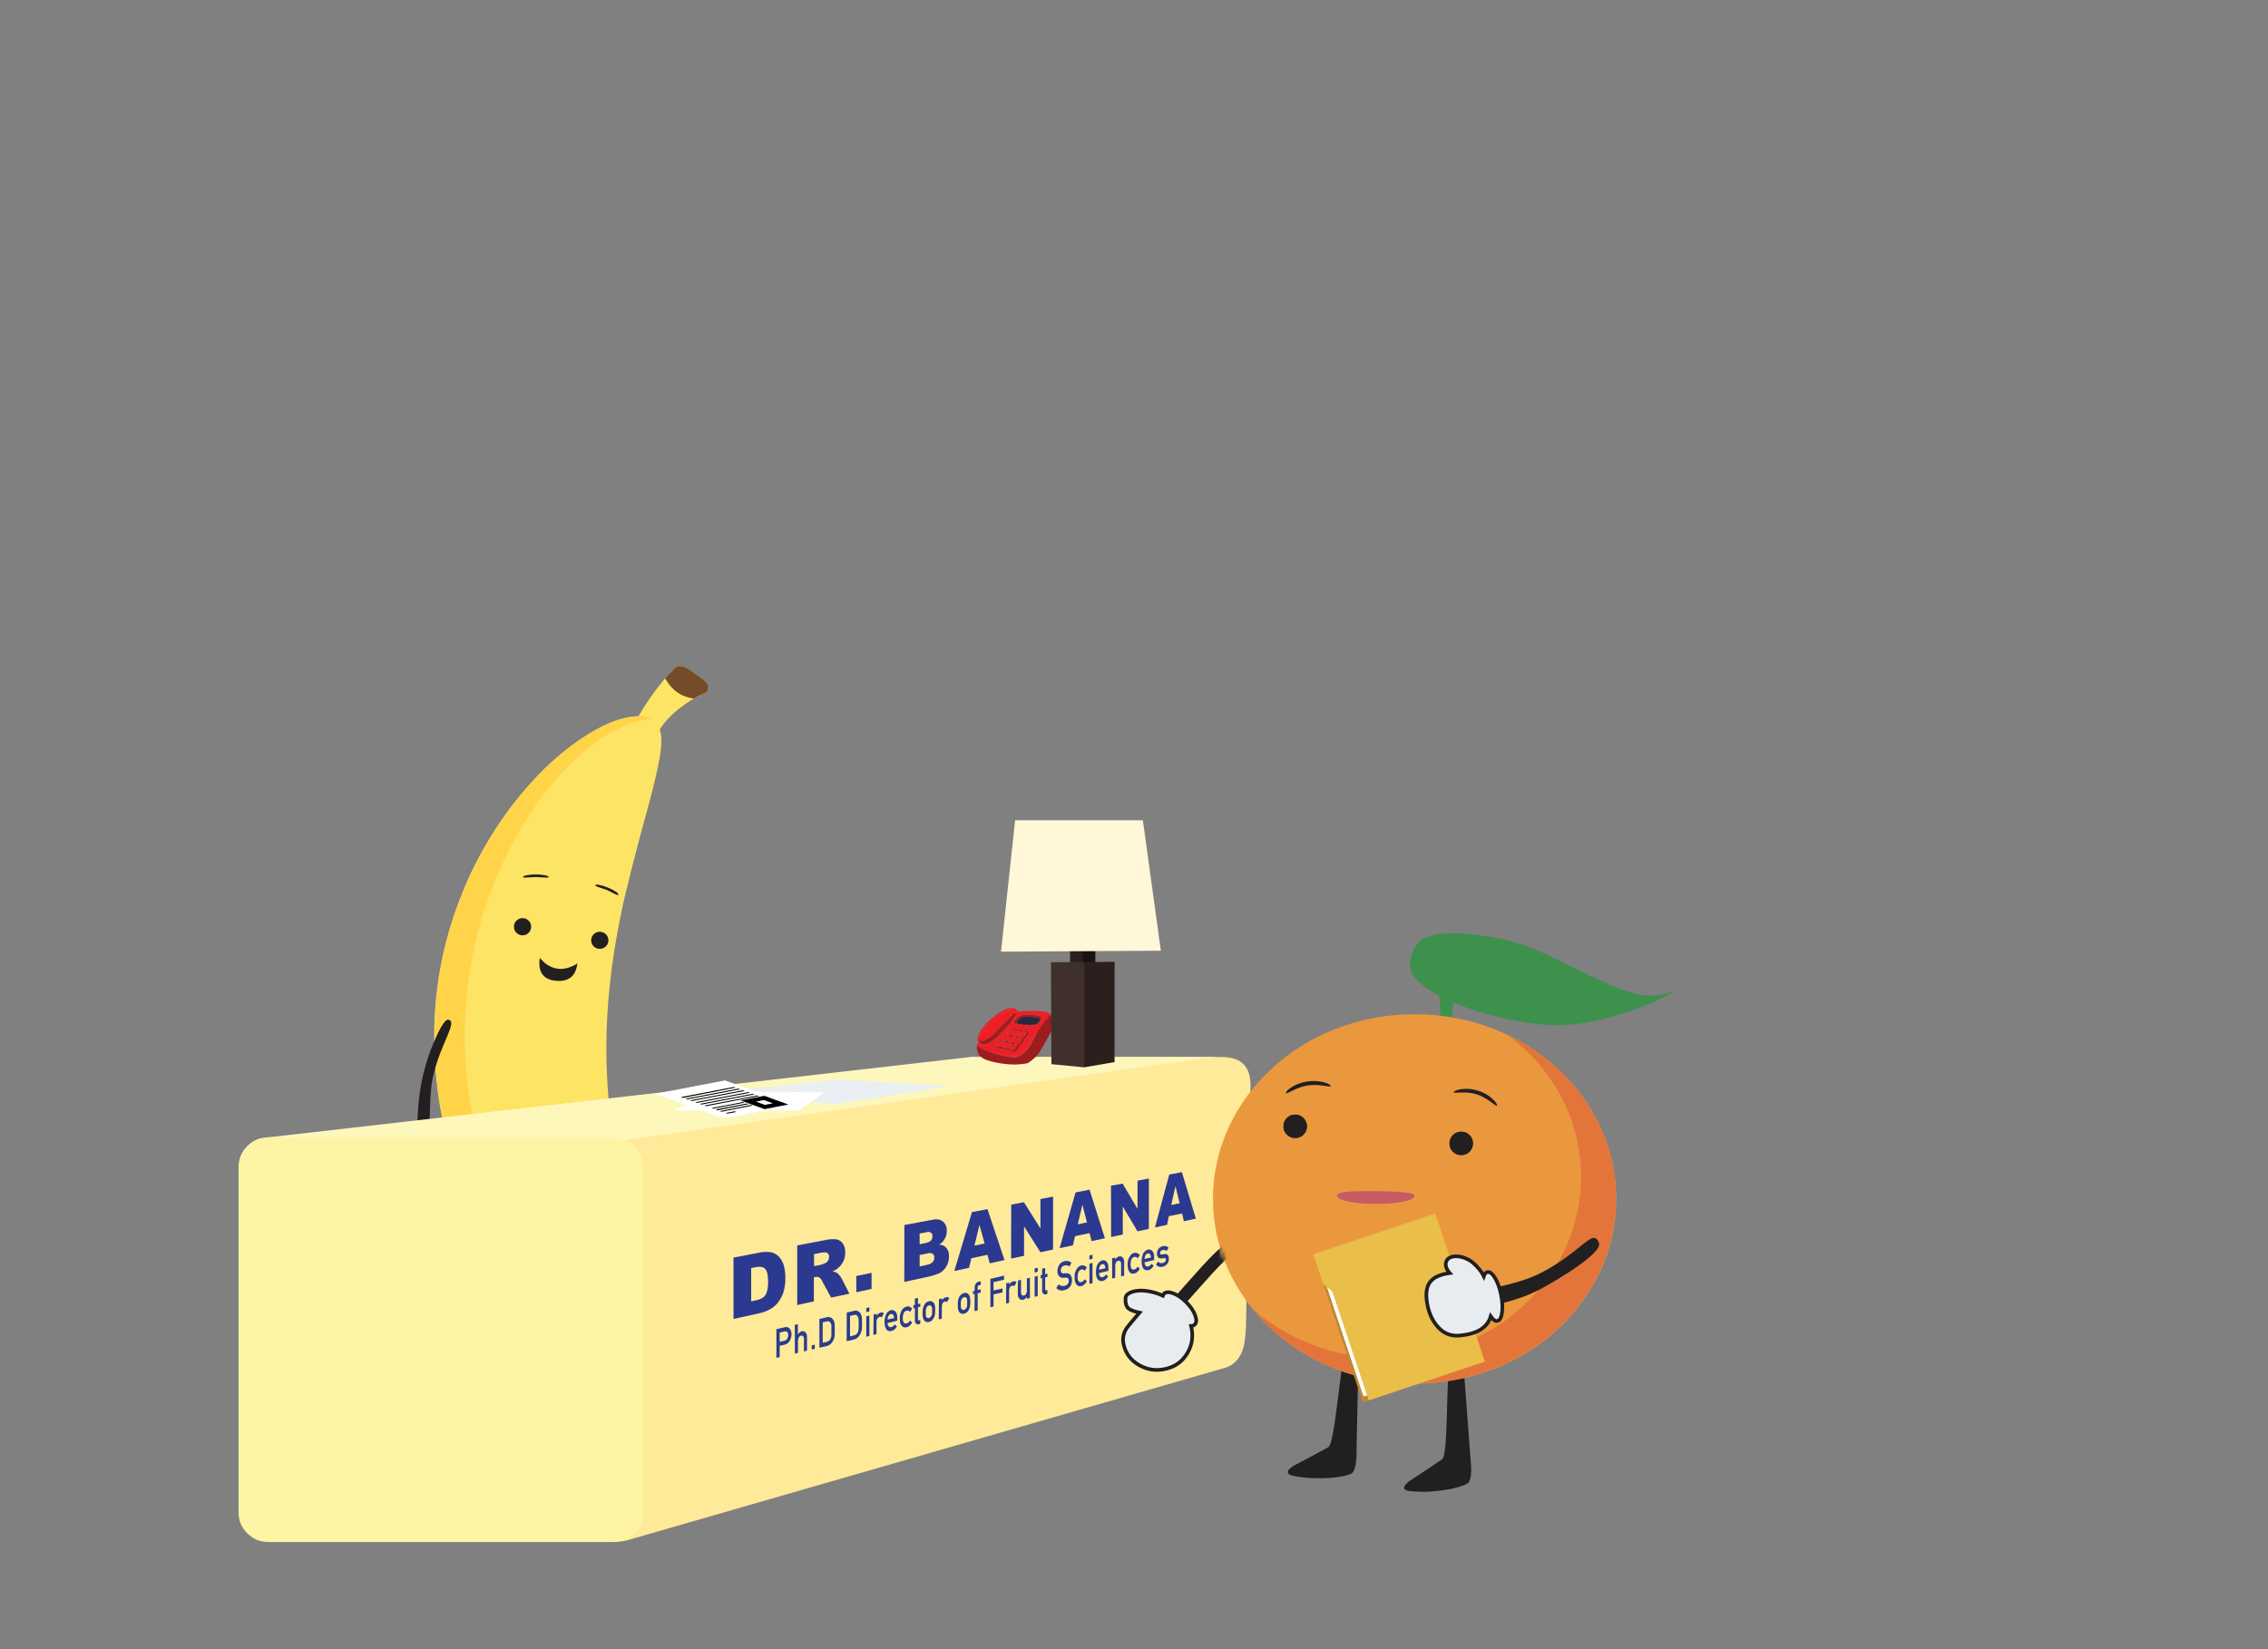 
<svg xmlns="http://www.w3.org/2000/svg" version="1.1" xmlns:xlink="http://www.w3.org/1999/xlink" preserveAspectRatio="none" x="0px" y="0px" width="550px" height="400px" viewBox="0 0 550 400">
<rect x="0" y="0" width="550" height="400" fill="#808080" stroke="none"/>
<defs>
<g id="ban_l_arm_0_Layer0_0_FILL">
<path fill="#231F20" stroke="none" d="
M 78.85 144.5
Q 75.45 143.1 74.1 145 73.65 145.65 76.6 148.2 79.9 151.05 84.3 153.2 97.1 159.35 107.7 153.9 118.85 148.15 125.7 139.65 128.35 136.35 129.2 133.95 130 131.65 128.7 131.5 126.85 131.3 125.15 133.05 124.8 133.45 121.65 137.75 115.4 146.2 105.55 151.25 97.95 155.15 86.3 148.6 79.6 144.8 78.85 144.5 Z"/>
</g>

<g id="ban_l_arm_0_Layer0_1_FILL">
<path fill="#E8ECEE" stroke="none" d="
M 142 126.3
Q 140.6 121.65 136.85 119.05 131.55 115.4 123.8 126.25 121.3 121.85 117.6 122.75 114.8 123.45 115.35 127.05 115.6 128.65 117.4 133.2 117.8 134.35 118.6 135.55 117.35 135.55 117.05 136.05 116.55 136.9 118.05 138.7 119.55 140.55 122.25 142.25 124.95 144 127.25 144.55 129.55 145.15 130.1 144.25 130.5 143.65 129.8 142.55 132.8 142.05 135.85 140.05 138.9 138 140.8 135.25 143.5 131.4 142 126.3 Z"/>
</g>

<g id="Layer13_0_MEMBER_0_MEMBER_0_FILL">
<path fill="#231F20" stroke="none" d="
M 49 237.2
Q 47.05 237.2 47.8 244.3 48.2 248.1 49 254.3
L 47 279.45
Q 44.55 306.4 42.15 315.5 41.5 318 43.95 319.5 45.7 320.55 48.3 320.9 61.55 322.45 67.6 320.65 75.7 318.15 54.6 309.9 53.95 308.75 53.55 302 52.8 288.45 54.3 260.5 54.5 256.75 54.3 255.95 53.85 254.35 51.75 254.35
L 49 237.2 Z"/>
</g>

<g id="Layer13_0_MEMBER_0_MEMBER_1_FILL">
<path fill="#231F20" stroke="none" d="
M 80.1 250.8
L 77.95 251.55
Q 75.8 251.7 75.15 253.6 74.7 255 74.95 258.4
L 76.25 281.15
Q 77.2 305.3 75.5 312.55 74.9 315 77.2 316.15 78.1 316.6 81.3 317.2 85.15 317.9 90.6 317.9 96.35 317.85 99.15 316.95 106.8 314.55 86.25 308.75 85 306.85 83.55 299.4 80.7 284.4 79.9 256.4 79.85 254.7 81.15 252.05 81.8 250.65 80.1 250.8 Z"/>
</g>

<g id="Layer13_0_MEMBER_0_MEMBER_2_FILL">
<path fill="#FEE465" stroke="none" d="
M 127.95 11
Q 129.65 8.75 128.15 6.95 127.8 6.5 123.8 3.5 120.25 0.9 118.6 0.3 115.8 -0.65 114.1 1.65 111.8 3.8 108.45 8 101.75 16.4 96.6 26.75 95.1 29.8 95.4 32.7 95.75 35.9 98.2 37.75 100.8 39.65 102.65 39 104.55 38.25 105.15 35.1 106.95 25.05 117.65 17 123 13 127.95 11 Z"/>
</g>

<g id="Layer13_0_MEMBER_0_MEMBER_3_FILL">
<path fill="#FEE465" stroke="none" d="
M 109.2 31.5
Q 109.25 21 99.9 21 89.4 21 75.1 30.75 60 41.05 46.9 58.15 32.2 77.35 23.8 100.45 14.2 126.8 14.2 154.85 14.2 201 37.2 239.8 46.8 256 59 268.15 70.4 279.45 81.55 284.85 90.6 290.85 90.95 291.05 95.5 294.15 96.75 295.4 98.25 296.8 101.45 295.55 104.35 294.45 107.35 291.75 110.35 289 111.55 286.3 112.9 283.3 111.2 281.75 108.8 279.5 107.25 276.45 106.1 274.15 105.2 270.85 104.2 265.15 100.7 251.75 96.25 234.8 94.35 226.5 86.2 190.95 86.2 159.55 86.2 133.65 92.15 104.45 95.1 89.95 103.2 60.5 109.2 38.85 109.2 31.5 Z"/>
</g>

<g id="Layer13_0_MEMBER_0_MEMBER_4_FILL">
<path fill="#FFD449" stroke="none" d="
M 105.35 22.1
Q 102.8 20.85 100.1 21 89.6 21 75.3 30.75 60.2 41.05 47.1 58.15 32.4 77.35 24 100.45 14.4 126.8 14.4 154.85 14.4 201 37.4 239.8 47 256 59.2 268.15 70.6 279.45 81.75 284.85 90.8 290.85 91.15 291.05 95.7 294.15 96.95 295.4 98.3 296.7 101 295.85 103.45 295.05 106.25 292.85 102.95 293.1 99.05 290.4 95.1 287.75 94.35 284.8 84.25 284.3 72.45 273.35 60.7 262.45 50.55 244.4 39.85 225.4 33.75 203.2 27 178.85 27 154.8 27 128.7 34.7 103.7 41.75 80.95 54.1 62.05 65.75 44.35 79.55 33.6 93.2 23 105.35 22.1 Z"/>
</g>

<g id="Layer13_0_MEMBER_0_MEMBER_5_FILL">
<path fill="#754C29" stroke="none" d="
M 128.15 6.9
Q 127.7 6.4 123.8 3.5 120.25 0.85 118.6 0.3 115.8 -0.7 114.1 1.65 112.8 2.8 110.8 5.15 114.85 12.55 122.8 13.6 125.1 12.2 128 11 129.65 8.75 128.15 6.9 Z"/>
</g>

<g id="Layer13_0_MEMBER_0_MEMBER_6_FILL">
<path fill="#754C29" stroke="none" d="
M 100.4 285.45
Q 98.25 287.6 97.05 290.05 95.9 292.4 95.9 294.45 96.6 294.9 96.9 295.3 98.4 296.75 101.6 295.55 104.5 294.4 107.5 291.7 110.5 289 111.75 286.3 113.1 283.3 111.4 281.75
L 110.75 281.15
Q 108.65 280.6 105.8 281.75 102.9 282.95 100.4 285.45 Z"/>
</g>

<g id="Layer13_0_MEMBER_0_MEMBER_7_FILL">
<path fill="#231F20" stroke="none" d="
M 13 176
Q 13.75 168.35 19 156.4 20.95 151.8 21.25 150.35 21.75 148.05 20 147.9 18.15 147.7 13.9 157.7 9.05 169.3 7.8 181.6 6.55 194.55 7.7 203.1 8.75 210.9 10.55 208.7 12.5 206.25 12.4 198.1 12.15 184.5 13 176 Z"/>
</g>

<g id="Layer13_0_MEMBER_0_MEMBER_8_FILL">
<path fill="#E8ECEE" stroke="none" d="
M 4.5 195.9
Q 1.8 196.7 1.8 197.85 1.8 199.05 4.65 199.85 0.45 204.05 0.55 210 0.55 215.4 3.8 219.25 7.05 223.05 11.6 223.05 18.65 223.05 19.9 219.6 20.4 218.3 20.35 215.7 20.15 212.55 20.15 210.75 20.15 209.2 20.05 208.4 21.85 210.4 23.75 211.2 25.65 211.95 26.8 211.1 28.15 210.15 27.8 207.65 27.45 205.15 25.6 202.55 23.4 199.7 20.05 198.25
L 20.15 197.85
Q 20.15 196.7 17.45 195.9 14.8 195.1 11 195.1 7.2 195.1 4.5 195.9 Z"/>
</g>

<g id="Layer12_0_FILL">
<path fill="#231F20" stroke="none" d="
M 132.1 233.55
L 130.9 232.35
Q 130.15 237.45 134.85 237.9 137.9 238.15 139.2 236.2 139.75 235.4 140.05 233.65 139.45 234.1 138.55 234.45 136.75 235.2 135.2 234.95 133.6 234.75 132.1 233.55 Z"/>
</g>

<g id="dr_ban_eyes_0_Layer0_0_FILL">
<path fill="#231F20" stroke="none" d="
M 51.15 101.1
Q 49.7 101.1 48.6 102.15 47.55 103.2 47.55 104.7 47.55 106.2 48.6 107.25 49.7 108.3 51.15 108.3 52.65 108.3 53.7 107.25 54.75 106.2 54.75 104.7 54.75 103.2 53.7 102.15 52.65 101.1 51.15 101.1 Z"/>
</g>

<g id="dr_ban_eyes_0_Layer0_1_FILL">
<path fill="#231F20" stroke="none" d="
M 80.9 107.85
Q 79.85 108.9 79.85 110.4 79.85 111.85 80.9 112.9 81.95 113.95 83.45 113.95 84.95 113.95 86 112.9 87.05 111.85 87.05 110.4 87.05 108.9 86 107.85 84.95 106.8 83.45 106.8 81.95 106.8 80.9 107.85 Z"/>
</g>

<g id="dr_ban_brrows_0_Layer0_0_FILL">
<path fill="#231F20" stroke="none" d="
M 61.9 89.7
Q 61.9 89.25 60.35 88.95 58.75 88.6 56.55 88.6 54.3 88.6 52.75 88.95 51.15 89.25 51.15 89.7 51.15 90 52.75 89.9 55.65 89.7 56.55 89.7 57.45 89.7 60.35 89.9 61.9 90 61.9 89.7 Z"/>
</g>

<g id="dr_ban_brrows_0_Layer0_1_FILL">
<path fill="#231F20" stroke="none" d="
M 83.15 93
Q 81.6 92.7 81.4 93.1 81.25 93.45 82.7 93.9 85.95 95 86.25 95.1 87.05 95.45 89.55 96.75 90.9 97.45 91.05 97.1 91.25 96.7 89.95 95.8 88.65 94.95 86.65 94.1 84.7 93.3 83.15 93 Z"/>
</g>

<g id="Layer9_0_MEMBER_0_MEMBER_0_FILL">
<path fill="#FEF7BC" stroke="none" d="
M 465.6 112.5
L 348.8 112.5 14.15 150.8 193.3 160.75 465.6 112.5 Z"/>
</g>

<g id="Layer9_0_MEMBER_0_MEMBER_1_FILL">
<path fill="#FEEA98" stroke="none" d="
M 481.2 126.15
Q 481.2 116.15 473.85 113.55 468.15 111.55 455.85 113.65
L 169 154.1
Q 160.65 155.55 155.2 162.1 149.75 168.6 149.75 177.1
L 149.75 318.35
Q 149.75 330.35 162.8 338.25 168.6 341.75 175 342.75 181.7 343.8 187.2 341.75
L 469.8 260.2
Q 475.85 257.95 477.85 250.6 479.1 246 479.1 236.15
L 481.2 126.15 Z"/>
</g>

<g id="Layer9_0_MEMBER_0_MEMBER_2_FILL">
<path fill="#FDF5A4" stroke="none" d="
M 192.45 165
Q 192.45 159.1 188.3 154.95 184.15 150.8 178.25 150.8
L 14.15 150.8
Q 8.25 150.8 4.15 154.95 0 159.1 0 165
L 0 329.1
Q 0 335 4.15 339.1 8.25 343.25 14.15 343.25
L 178.25 343.25
Q 184.15 343.25 188.3 339.1 192.45 335 192.45 329.1
L 192.45 165 Z"/>
</g>

<g id="Layer9_0_MEMBER_0_MEMBER_3_FILL">
<path fill="#2B3990" stroke="none" d="
M 253.6 205.55
Q 250.65 204.95 247.8 205.6
L 235.35 208 235.35 237.15 247.75 234.45
Q 250.45 233.8 252.65 232.6 254.85 231.4 256.35 229.55 258.1 227.3 259 224.75 260.1 221.15 260 217.45 260 214.65 259.35 212.05 258.8 209.8 257.25 207.9 255.8 206.15 253.6 205.55
M 243.75 213
L 245.8 212.55
Q 249 211.9 250.4 213.35 251.8 214.85 251.8 219.35 251.9 222.05 251.15 224.45 250.7 225.95 249.45 226.95 247.9 228 245.75 228.35
L 243.75 228.8 243.75 213 Z"/>
</g>

<g id="Layer9_0_MEMBER_0_MEMBER_4_FILL">
<path fill="#2B3990" stroke="none" d="
M 290.45 225.15
L 286.75 217.9
Q 286.3 217.1 285.7 216.4 284.9 215.5 284.45 215.2 283.55 214.7 282.45 214.55 284 213.9 285.15 212.9 286.65 211.65 287.6 209.7 288.55 207.7 288.45 205.55 288.6 203.25 287.3 201.25 286.2 199.7 284.3 199.3 281.35 199.05 278.8 199.7
L 265.65 202.2 265.65 230.55 273.55 228.8 273.55 217.35 274.25 217.2
Q 275.3 216.95 276.2 217.5 277.15 218.2 277.6 219.35
L 281.75 227 290.45 225.15
M 273.65 206.35
L 277.1 205.65
Q 279.25 205.25 280 205.8 280.9 206.6 280.8 207.75 280.8 208.6 280.3 209.45 279.85 210.2 279.05 210.6 277.65 211.2 276.95 211.4
L 273.65 212.05 273.65 206.35 Z"/>
</g>

<g id="Layer9_0_MEMBER_0_MEMBER_5_FILL">
<path fill="#2B3990" stroke="none" d="
M 293.75 216.75
L 293.75 224.45 301 222.9 301 215.25 293.75 216.75 Z"/>
</g>

<g id="Layer9_0_MEMBER_0_MEMBER_6_FILL">
<path fill="#2B3990" stroke="none" d="
M 336.75 195.3
Q 336.9 192.65 335 190.9 333.25 189.3 330 190
L 316.6 192.5 316.55 219.55 328.95 216.85
Q 330.35 216.5 332.1 215.85 333.6 215.4 334.75 214.4 336.2 213.15 337 211.35 337.85 209.35 337.8 207.45 337.95 205.2 336.65 203.45 335.2 201.85 333.1 201.85 334.7 200.85 335.5 199.55 336.85 197.6 336.75 195.3
M 327 195.95
Q 328.25 195.55 329.3 196.15 330.05 196.9 329.95 197.85 329.95 199 329.3 199.85 328.3 200.75 327 201
L 323.85 201.65 323.85 196.55 327 195.95
M 327.5 206
Q 328.85 205.55 330.1 206.2 330.9 206.85 330.8 207.95 330.9 209.1 330.05 210.1 329 211.15 327.5 211.4
L 323.85 212.2 323.85 206.75 327.5 206 Z"/>
</g>

<g id="Layer9_0_MEMBER_0_MEMBER_7_FILL">
<path fill="#2B3990" stroke="none" d="
M 356.1 184.95
L 348.75 186.35 340.35 214.35 347.35 212.85 348.45 208.3 356.1 206.65 357.2 210.7 364.2 209.15 356.1 184.95
M 354.75 201.3
L 349.9 202.3 352.3 192.45 354.75 201.3 Z"/>
</g>

<g id="Layer9_0_MEMBER_0_MEMBER_8_FILL">
<path fill="#2B3990" stroke="none" d="
M 387.3 179
L 381.3 180.15 381.3 194.15 373.45 181.65 367.4 182.8 367.35 208.45 373.5 207.15 373.5 193.15 381.3 205.45 387.3 204.15 387.3 179 Z"/>
</g>

<g id="Layer9_0_MEMBER_0_MEMBER_9_FILL">
<path fill="#2B3990" stroke="none" d="
M 404.65 175.7
L 398 177 390.4 203.5 396.75 202.15 397.75 197.8 404.65 196.35 405.65 200.15 411.95 198.8 404.65 175.7
M 403.4 191.25
L 399.05 192.15 401.25 182.8 403.4 191.25 Z"/>
</g>

<g id="Layer9_0_MEMBER_0_MEMBER_10_FILL">
<path fill="#2B3990" stroke="none" d="
M 420.45 197
L 420.45 183.7 427.45 195.5 432.85 194.35 432.85 170.4 427.45 171.4 427.45 184.8 420.35 172.8 414.85 173.8 414.9 198.2 420.45 197 Z"/>
</g>

<g id="Layer9_0_MEMBER_0_MEMBER_11_FILL">
<path fill="#2B3990" stroke="none" d="
M 442.55 168.5
L 435.75 193.65 441.5 192.4 442.35 188.3 448.65 187 449.5 190.7 455.2 189.45 448.55 167.35 442.55 168.5
M 445.5 174.05
L 447.5 182.15 443.5 182.95 445.5 174.05 Z"/>
</g>

<g id="Layer9_0_MEMBER_0_MEMBER_12_FILL">
<path fill="#ED1F25" stroke="none" d="
M 364.2 90.1
Q 358.55 93.05 354.35 98 352.6 99.95 351.65 102.75 351.1 104.15 351.75 105.6 351.85 105.8 351.65 106 351.15 106.5 351.05 107.3
L 352.25 108.1
Q 354.4 109.25 356.4 109.95 356.65 110.1 357.25 110.2 357 110.1 356.9 109.95 357.25 109.95 357.4 110.05 360.6 110.9 362.9 111.35 365.25 111.9 367.55 111.9 369.35 111.9 370.7 111.35 372.15 110.7 373.35 109.25 375.1 107.2 378.1 102.8
L 379.35 101.15 379.35 101.3
Q 377.25 105.1 376.15 107 375 109.05 373.45 110.45 371.95 111.95 369.9 112.35 368.25 112.6 366.9 112.45 365.4 112.2 364.65 112.2 365.3 112.45 365.95 112.45 367.3 112.65 368.95 112.65 371.45 112.65 373.35 111 375.7 108.8 377.15 106 379.8 101 380.35 100 381.8 97.55 384 94.85
L 386.15 92.5
Q 386 92.1 385.65 91.9 385.05 91.55 384.3 91.3 381.85 90.7 379.2 90.7
L 374.8 90.7
Q 373.45 90.8 372.75 90.8
L 370.5 90.9
Q 370.25 90.9 370.25 90.8 370 89.65 368.9 89.5 366.35 88.85 364.2 90.1
M 354.95 97.75
Q 358.8 93.55 363.8 90.65 365.7 89.55 367.95 89.65
L 368.1 89.65
Q 367.9 89.8 367.4 89.9 364.8 90.9 362.55 92.35 358.95 94.7 356 97.85 353.6 100.4 352 103.05
L 351.85 103.3 351.8 103.3
Q 352.05 102.35 352.4 101.55 353.4 99.5 354.95 97.75
M 369.25 91.5
Q 369.45 91.6 369.45 91.9 369.45 92.6 369.15 93.1 367.95 95.2 366.5 96.85 363.95 99.9 360.85 102.85 359.1 104.65 356.5 106.05 355.4 106.55 354.15 106.65 353.45 106.7 352.85 106.3 352.25 105.85 352.05 105.15 351.9 104.7 351.9 104.2 352.05 104.2 352.05 104.4 352.4 104.85 353.05 105 353.65 105.15 354.2 104.9 356.95 103.9 358.85 101.9 360.35 100.55 362.4 98.45
L 368.9 91.7
Q 369.15 91.45 369.25 91.5
M 369.35 96.55
L 369.15 96.45
Q 368.85 96.3 368.75 96 368.65 95.65 368.8 95.35 369.5 93.95 370.8 93.25 372.1 92.5 373.55 92.5
L 376.85 92.5
Q 378.8 92.5 380.5 92.95
L 381 93.05
Q 381.4 93.3 381.55 93.75 381.7 94.2 381.45 94.6 381.35 95.15 381.05 95.4
L 381.1 95.4
Q 381.1 95.5 381 95.55 380.2 96.75 379 97.2 378.4 97.45 378 97.45
L 376.1 97.45
Q 375.65 97.4 375.15 97.45
L 373.4 97.3 373.1 97.3 371 97 369.35 96.55
M 374.75 100.3
Q 375 100.3 375.15 100.45 375.5 100.65 375.55 101.1 375.65 101.5 375.4 101.85 374.8 102.75 374.2 103.45 373.9 103.85 373.45 104.05 373.25 104.1 373.25 104.3 373.35 104.75 373 105.15 372.6 105.9 371.65 106.85 371.15 107.3 371 107.8
L 370.8 108.25 369.95 109.45
Q 369.25 110.3 368.15 110.15
L 366.8 109.85
Q 366.45 109.7 366.2 109.4 366.05 109.15 365.75 109.25 364.6 109.5 363.55 108.9
L 363.35 108.8
Q 363.15 108.45 362.55 108.55 361.55 108.8 360.6 108.3
L 360.45 108.25
Q 360.1 108.05 360 107.7 359.95 107.3 360.15 106.95 360.75 105.8 361.85 104.95
L 362.6 104.05
Q 363 103.3 363.6 102.8 364.1 102.15 364.8 101.95 364.95 101.8 364.9 101.75 364.9 101.3 365.25 100.95 365.8 100.2 366.6 99.55 367.15 99.05 367.9 99.15
L 368 99.15
Q 368.75 99.1 369.45 99.55 369.8 99.85 370.35 99.75 371.55 99.45 372.5 100.25 372.75 100.35 372.85 100.3 373.8 99.9 374.75 100.3 Z"/>
</g>

<g id="Layer9_0_MEMBER_0_MEMBER_13_FILL">
<path fill="#9D1D1F" stroke="none" d="
M 386.9 97.45
Q 386.9 96 386.65 94.25 386.6 93.5 386.15 92.45 385.15 93.45 384.05 94.8 382.2 96.9 380.35 99.95 378.2 103.95 377.1 105.95 375.8 108.7 373.3 110.95 371.45 112.55 368.95 112.65
L 365.95 112.45 364.65 112.2
Q 364.35 112.2 364.25 112.1 361.45 111.6 358.35 110.55
L 358.05 110.5
Q 357.9 110.5 357.9 110.4 357.7 110.4 357.7 110.35 357.4 110.35 357.2 110.15 356.75 110.15 356.35 109.9 354.2 109.15 352.2 108.05
L 351.05 107.3
Q 351 108.15 351.15 109.15 351.25 109.4 351.6 110.6 351.95 111.7 352.2 111.9 353.75 113.1 354.15 113.35 357 114.8 362.65 115.65 369.8 116.75 375.35 115.5 377.35 114.1 379.2 112.4 380.95 110.8 385.8 101.55 386.9 99.6 386.9 97.45 Z"/>
</g>

<g id="Layer9_0_MEMBER_0_MEMBER_14_FILL">
<path fill="#9D1D1F" stroke="none" d="
M 366.55 96.8
Q 368.1 95 369.2 93.05 369.5 92.55 369.5 91.9 369.5 91.55 369.3 91.5 369.15 91.4 369 91.65
L 358.95 101.85
Q 356.85 103.9 354.25 104.85 353.7 105.1 353.1 104.95 352.45 104.8 352.1 104.3
L 351.9 104.2
Q 351.9 104.5 352.1 105.1 352.3 105.8 352.9 106.25 353.5 106.65 354.2 106.6 355.45 106.5 356.55 106 359.15 104.6 360.9 102.8 364 99.85 366.55 96.8 Z"/>
</g>

<g id="Layer9_0_MEMBER_0_MEMBER_15_FILL">
<path fill="#28283D" stroke="none" d="
M 373.45 97.3
Q 374.2 97.2 374.55 97.25 376.25 97.4 378.05 97.25
L 378.95 97.15
Q 380.25 96.7 380.95 95.45
L 381.05 95.35 381.15 95.1 381.15 95
Q 381.35 94.3 380.6 94.1 379.7 93.75 378.85 93.7 376.55 93.4 374.5 93.45 373 93.35 371.8 94.05 370.95 94.55 370.3 95.5 369.7 96.5 370.8 96.85
L 372.8 97.15
Q 373.1 97.25 373.15 97.3
L 373.45 97.3 Z"/>
</g>

<g id="Layer9_0_MEMBER_0_MEMBER_16_FILL">
<path fill="#9D1D1F" stroke="none" d="
M 375.5 101.8
Q 375.65 101.65 375.65 101.4 375.75 101.05 375.55 100.7 375.3 100.35 374.9 100.25 373.95 99.95 372.95 100.25 372.8 100.35 372.65 100.2 371.6 99.4 370.5 99.7 370 99.85 369.6 99.5 368.9 99.05 368 99.15 367.3 99.05 366.7 99.5 365.9 100.15 365.35 100.9 365.05 101.2 365.05 101.7 365.05 101.9 364.9 101.9 364.2 102.1 363.7 102.75 363 103.45 362.7 104 362.45 104.45 361.95 104.95 361 105.65 360.25 106.95
L 360.2 107.1
Q 360.05 107.45 360.2 107.8 360.4 108.15 360.75 108.3 361.7 108.7 362.65 108.55 363.25 108.4 363.45 108.75
L 363.65 108.85
Q 364.75 109.4 365.85 109.25 366.1 109.1 366.3 109.4
L 366.95 109.8
Q 367.55 110.05 368.3 110.1 369.4 110.25 370.05 109.4
L 370.9 108.2 371.1 107.75
Q 371.3 107.15 371.75 106.8 372.6 106.05 373.1 105.15 373.4 104.8 373.4 104.25 373.3 104 373.55 104 374.1 103.75 374.35 103.4
L 375.5 101.8
M 373.75 100.5
L 374.5 100.65
Q 375.05 100.9 374.75 101.3
L 373.6 102.9
Q 373.1 103.45 372.3 103.45
L 372.3 103.4
Q 371.65 103.4 371.25 103.2
L 371.1 103.1
Q 370.75 102.8 371.05 102.5 371.55 101.65 372.15 101 372.8 100.25 373.75 100.5
M 371.2 100.1
Q 371.85 100.25 371.95 100.45 372.1 100.7 371.65 101.25
L 370.95 102.2
Q 370.4 103 369.45 102.85 368.689 102.745 368.35 102.6
L 368.2 102.5
Q 367.9 102.2 368.15 101.85 369.05 100.75 369.25 100.5 370.1 99.7 371.2 100.1
M 369.85 103.95
Q 370.4 103.35 371.3 103.5 371.6 103.5 372.2 103.7 372.75 103.95 372.45 104.45
L 371.4 105.95
Q 370.85 106.5 370.1 106.45 369.5 106.35 369 106.1
L 368.85 106
Q 368.5 105.7 368.8 105.4
L 369.85 103.95
M 369.65 103.3
Q 369.95 103.6 369.6 103.95
L 368.7 105.15
Q 368.2 105.75 367.45 105.75 366.8 105.7 366.05 105.35
L 365.9 105.25
Q 365.6 104.95 365.9 104.6
L 366.95 103.3
Q 367.55 102.7 368.35 102.85 368.95 102.95 369.45 103.15 369.5 103.2 369.65 103.3
M 367.8 99.5
L 367.85 99.45
Q 368.3 99.5 368.85 99.75
L 369.05 99.85
Q 369.3 100.2 369 100.45 368.5 101.2 367.95 101.75 367.35 102.35 366.5 102.2 365.8 102.1 365.5 101.95 364.9 101.7 365.35 101.2
L 366.35 100.05
Q 366.9 99.4 367.8 99.5
M 365.3 102.2
L 365.35 102.2
Q 365.85 102.2 366.55 102.55
L 366.75 102.65
Q 367 103 366.7 103.3
L 365.8 104.4
Q 365.3 105 364.5 105 363.8 105 363.1 104.7
L 362.85 104.55
Q 362.6 104.25 362.9 103.95
L 364 102.7
Q 364.55 102.15 365.3 102.2
M 367.55 106.85
Q 368.2 106.3 368.8 106.45 369.45 106.45 369.95 106.75
L 370.15 106.85
Q 370.5 107.2 370.1 107.5
L 369.05 108.85
Q 368.7 109.3 368.05 109.3 367.3 109.4 366.55 108.95
L 366.4 108.85
Q 366.05 108.5 366.4 108.25
L 367.55 106.85
M 367.1 106
Q 367.7 106.3 367.25 106.85
L 366.35 107.95
Q 365.9 108.55 365.05 108.55
L 365 108.55
Q 364.2 108.45 363.6 108.2
L 363.4 108.05
Q 363.1 107.65 363.45 107.4
L 364.45 106.2
Q 364.9 105.65 365.6 105.65 366.4 105.65 367.1 106
M 364.35 106.05
L 363.2 107.35
Q 362.7 107.85 361.85 107.85 361.25 107.8 360.65 107.55
L 360.5 107.45
Q 360.2 107.2 360.45 106.85
L 361.6 105.5
Q 362.15 104.8 363.15 104.95 363.7 105.05 364.15 105.25 364.5 105.4 364.55 105.55 364.6 105.75 364.35 106.05 Z"/>
</g>

<g id="Layer9_0_MEMBER_0_MEMBER_17_FILL">
<path fill="#ED1F25" stroke="none" d="
M 376.1 106.95
Q 377.2 105.1 379.3 101.25
L 379.3 101.15 378.05 102.75
Q 375 107.2 373.3 109.2 372.2 110.6 370.65 111.35 369.05 111.9 367.5 111.85 365.05 111.85 362.85 111.35 361.15 111.05 357.35 110 357.15 109.85 356.85 109.95
L 357.2 110.15
Q 357.4 110.15 357.7 110.35 357.9 110.35 357.9 110.45
L 358.05 110.5 358.35 110.55
Q 361.05 111.55 364.25 112.1 364.35 112.15 364.6 112.2 365.35 112.25 366.85 112.4 368.45 112.55 369.85 112.35 371.95 111.9 373.4 110.45 375.1 108.85 376.1 106.95 Z"/>
</g>

<g id="Layer9_0_MEMBER_0_MEMBER_18_FILL">
<path fill="#ED1F25" stroke="none" d="
M 356 97.8
Q 359 94.6 362.6 92.3 364.75 90.85 367.4 89.85 367.9 89.75 368.15 89.6
L 367.95 89.6
Q 365.8 89.55 363.8 90.6 358.75 93.5 355 97.7 353.5 99.35 352.45 101.5 352.05 102.3 351.8 103.3
L 351.85 103.2 352.05 102.9
Q 353.95 99.9 356 97.8 Z"/>
</g>

<g id="Layer9_0_MEMBER_0_MEMBER_19_FILL">
<path fill="#9D1D1F" stroke="none" d="
M 368.85 95.65
Q 368.7 96.35 369.45 96.65
L 373.2 97.35
Q 373.1 97.2 372.85 97.2
L 370.85 96.9
Q 369.75 96.55 370.35 95.55 371 94.6 371.85 94.1 373.05 93.4 374.55 93.5 376.6 93.45 378.9 93.75 379.75 93.8 380.65 94.15
L 380.75 94.15
Q 381.05 94.25 381.2 94.55 381.3 94.85 381.15 95.15
L 381.1 95.4
Q 381.45 95.15 381.6 94.7
L 381.7 94.25
Q 381.75 93.75 381.4 93.4 381.1 93.05 380.65 93.05 378.85 92.6 377 92.6 375.35 92.45 373.65 92.6 372.25 92.6 370.95 93.35 369.6 94.05 368.95 95.45
L 368.85 95.65 Z"/>
</g>

<g id="Layer9_0_MEMBER_0_MEMBER_20_FILL">
<path fill="#ED1F25" stroke="none" d="
M 365 108.55
Q 365.8 108.55 366.25 107.95
L 367.15 106.85
Q 367.7 106.3 367 106 366.35 105.65 365.5 105.65 364.8 105.65 364.35 106.2
L 363.35 107.4 363.25 107.6
Q 363.1 108 363.5 108.2 364.2 108.5 365 108.55 Z"/>
</g>

<g id="Layer9_0_MEMBER_0_MEMBER_21_FILL">
<path fill="#ED1F25" stroke="none" d="
M 360.6 107.55
Q 361 107.75 361.85 107.85 362.65 107.85 363.15 107.35
L 364.3 106.05
Q 364.65 105.55 364.1 105.25 363.65 105.05 363.1 104.95 362.1 104.8 361.55 105.5
L 360.45 106.9 360.35 107.05
Q 360.15 107.45 360.6 107.55 Z"/>
</g>

<g id="Layer9_0_MEMBER_0_MEMBER_22_FILL">
<path fill="#ED1F25" stroke="none" d="
M 368.1 109.35
Q 368.75 109.25 369.1 108.85
L 370.3 107.35
Q 370.4 106.9 370 106.75 369.4 106.45 368.8 106.45 368.1 106.35 367.55 106.85
L 366.4 108.25 366.3 108.4
Q 366.2 108.8 366.55 108.95 367.35 109.35 368.1 109.35 Z"/>
</g>

<g id="Layer9_0_MEMBER_0_MEMBER_23_FILL">
<path fill="#ED1F25" stroke="none" d="
M 367.45 105.75
Q 368.2 105.75 368.7 105.15
L 369.75 103.75
Q 369.85 103.35 369.45 103.15 368.95 102.95 368.35 102.85 367.55 102.7 366.95 103.3
L 365.75 104.8
Q 365.65 105.25 366.05 105.35 366.8 105.7 367.45 105.75 Z"/>
</g>

<g id="Layer9_0_MEMBER_0_MEMBER_24_FILL">
<path fill="#ED1F25" stroke="none" d="
M 371.25 103.5
Q 370.4 103.35 369.85 104
L 368.75 105.4 368.7 105.55
Q 368.65 105.7 368.7 105.9 368.8 106.05 368.95 106.1 369.4 106.35 370.1 106.45 370.85 106.55 371.35 105.95
L 372.4 104.45
Q 372.7 103.95 372.15 103.7 371.55 103.5 371.25 103.5 Z"/>
</g>

<g id="Layer9_0_MEMBER_0_MEMBER_25_FILL">
<path fill="#ED1F25" stroke="none" d="
M 372.3 103.4
Q 373.05 103.5 373.55 102.85
L 374.7 101.25
Q 375.05 100.85 374.5 100.6 374.15 100.45 373.7 100.45 372.75 100.2 372.1 100.95
L 370.9 102.6
Q 370.8 103.05 371.2 103.15 371.8 103.4 372.3 103.4 Z"/>
</g>

<g id="Layer9_0_MEMBER_0_MEMBER_26_FILL">
<path fill="#ED1F25" stroke="none" d="
M 364.5 104.95
Q 365.3 105.05 365.8 104.35
L 366.85 103.05
Q 366.95 102.6 366.55 102.5 366.05 102.2 365.35 102.2 364.55 102.1 364 102.65
L 362.95 103.95
Q 362.8 104.05 362.8 104.15 362.7 104.55 363.1 104.65 363.8 104.95 364.5 104.95 Z"/>
</g>

<g id="Layer9_0_MEMBER_0_MEMBER_27_FILL">
<path fill="#ED1F25" stroke="none" d="
M 369.5 102.85
Q 370.5 102.95 370.95 102.15
L 371.7 101.25
Q 372.45 100.3 371.2 100.05 370.2 99.65 369.3 100.45 368.5 101.35 368.2 101.85
L 368.1 102
Q 367.9 102.45 368.4 102.55 368.95 102.8 369.5 102.85 Z"/>
</g>

<g id="Layer9_0_MEMBER_0_MEMBER_28_FILL">
<path fill="#ED1F25" stroke="none" d="
M 367.95 101.75
L 369 100.4
Q 369.15 100.35 369.15 100.2 369.25 99.8 368.85 99.7 368.5 99.55 367.85 99.45 366.9 99.35 366.35 100
L 365.35 101.15
Q 364.9 101.65 365.5 101.9
L 366.5 102.2
Q 367.35 102.3 367.95 101.75 Z"/>
</g>

<g id="Layer9_0_MEMBER_0_MEMBER_29_FILL">
<path fill="#2A3B90" stroke="none" d="
M 260.65 241
Q 260.05 241 259.5 241.15
L 255.75 242.05 255.75 255.65 257.3 255.3 257.3 249.95 259.7 249.4
Q 261.3 249 262.1 247.5 262.85 246.25 262.95 244.55 262.95 243.5 262.6 242.65 262.35 241.95 261.8 241.55 261.4 241.15 260.65 241
M 261.35 244.9
Q 261.35 245.7 260.95 246.5 260.5 247.25 259.65 247.5
L 257.3 248.05 257.3 243.65 259.55 243.1
Q 260.15 242.95 260.7 243.2 261.05 243.45 261.2 243.75 261.35 244.35 261.35 244.9 Z"/>
</g>

<g id="Layer9_0_MEMBER_0_MEMBER_30_FILL">
<path fill="#2A3B90" stroke="none" d="
M 266.45 245.85
Q 266.8 245.25 267.45 245.1 268.05 244.95 268.45 245.4 268.95 246.05 268.85 246.85
L 268.85 252.65 270.3 252.25 270.3 245.85
Q 270.45 244.55 269.55 243.5 268.9 242.85 267.85 243 266.6 243.4 265.95 244.65
L 265.95 239.65 264.5 240 264.55 253.65 266 253.3 266 247.5
Q 266 246.6 266.45 245.85 Z"/>
</g>

<g id="Layer9_0_MEMBER_0_MEMBER_31_FILL">
<path fill="#2A3B90" stroke="none" d="
M 272.55 249.75
L 272.55 251.7 274 251.35 274 249.4 272.55 249.75 Z"/>
</g>

<g id="Layer9_0_MEMBER_0_MEMBER_32_FILL">
<path fill="#2A3B90" stroke="none" d="
M 281.7 236.55
Q 280.8 236.1 279.8 236.35
L 276.2 237.2 276.2 250.85 279.7 250.05
Q 280.95 249.7 281.7 248.9 282.55 247.95 282.95 247.05
L 283.25 246.25 283.4 245.45
Q 283.55 243.7 283.5 242.35
L 283.45 239.45
Q 283.35 238.65 283 238 282.65 237.05 281.7 236.55
M 279.65 238.35
Q 280.2 238.15 280.7 238.35 281.25 238.55 281.5 239.05 281.85 239.65 281.9 240.2
L 281.9 245.25
Q 281.8 245.9 281.55 246.45 281.05 247.75 279.65 248.1
L 277.75 248.5 277.75 238.8 279.65 238.35 Z"/>
</g>

<g id="Layer9_0_MEMBER_0_MEMBER_33_FILL">
<path fill="#2A3B90" stroke="none" d="
M 295.9 234.9
Q 295.55 233.95 294.65 233.5 293.75 233.05 292.75 233.3
L 289.2 234.15 289.15 247.75 292.6 246.95
Q 293.9 246.6 294.6 245.8 295.5 244.9 295.85 243.95
L 296.35 242.35
Q 296.45 241.3 296.45 239.25 296.45 236.9 296.35 236.35 296.25 235.55 295.9 234.9
M 290.75 245.45
L 290.75 235.75 292.6 235.3
Q 293.1 235.1 293.65 235.3 294.15 235.5 294.4 236 294.8 236.55 294.8 237.15 294.9 238.15 294.9 239.7
L 294.8 242.2
Q 294.8 242.8 294.5 243.4 293.95 244.7 292.6 245
L 290.75 245.45 Z"/>
</g>

<g id="Layer9_0_MEMBER_0_MEMBER_34_FILL">
<path fill="#2A3B90" stroke="none" d="
M 298.5 232
L 298.5 233.9 299.95 233.6 299.95 231.65 298.5 232
M 298.5 235.9
L 298.5 245.6 299.95 245.25 299.95 235.55 298.5 235.9 Z"/>
</g>

<g id="Layer9_0_MEMBER_0_MEMBER_35_FILL">
<path fill="#2A3B90" stroke="none" d="
M 302 235.05
L 301.85 244.75 303.35 244.4 303.35 238.55
Q 303.3 237.65 303.8 236.9 304.1 236.4 304.8 236.2 305.4 236.05 305.8 236.45
L 306.85 234.5
Q 306.2 233.9 305.35 234.15 304 234.45 303.45 235.75
L 303.45 234.75 302 235.05 Z"/>
</g>

<g id="Layer9_0_MEMBER_0_MEMBER_36_FILL">
<path fill="#2A3B90" stroke="none" d="
M 312.3 233.6
Q 311.4 232.7 310.2 233 309.7 233.1 309.15 233.5 308.5 234 308.15 234.55 307.7 235.25 307.45 236.25 307.15 237.45 307.15 238.7 307.15 240 307.5 241.05 307.65 241.7 308.25 242.4 308.65 242.7 308.75 242.7
L 309.3 242.9
Q 309.85 243.05 310.4 242.9 312.15 242.45 313.05 240.75
L 311.95 239.75
Q 311.45 240.75 310.35 241.05 309.7 241.3 309.15 240.75 308.5 239.95 308.6 239.1
L 313.2 238 313.2 236.4
Q 313.3 234.8 312.3 233.6
M 311.25 235.15
Q 311.75 235.95 311.7 236.75
L 308.6 237.45
Q 308.6 236.45 309.1 235.65 309.4 235 310.15 234.85 310.75 234.65 311.25 235.15 Z"/>
</g>

<g id="Layer9_0_MEMBER_0_MEMBER_37_FILL">
<path fill="#2A3B90" stroke="none" d="
M 317.75 233.2
Q 318.8 233 319.2 233.9
L 320.3 232.35
Q 319.8 231.65 319.15 231.35 318.45 231.05 317.7 231.25 316.25 231.65 315.4 232.95 314.35 234.8 314.4 237 314.4 239.6 315.4 240.5 316.35 241.45 317.7 241.15 318.5 240.95 319.2 240.3 319.9 239.6 320.3 238.85
L 319.2 237.9
Q 318.8 238.95 317.75 239.25 315.8 239.8 315.85 236.7 315.85 233.65 317.75 233.2 Z"/>
</g>

<g id="Layer9_0_MEMBER_0_MEMBER_38_FILL">
<path fill="#2A3B90" stroke="none" d="
M 324.15 239.5
L 324.15 237.7 323.6 237.8
Q 323.05 237.95 323.05 237.25
L 323.05 231.6 324.15 231.35 324.15 229.85 323.05 230.1 323.05 227.15 321.6 227.5 321.6 230.5 320.9 230.65 320.9 232.15 321.6 232 321.6 237.75
Q 321.5 238.6 322.1 239.35 322.65 239.9 323.35 239.7
L 324.15 239.5 Z"/>
</g>

<g id="Layer9_0_MEMBER_0_MEMBER_39_FILL">
<path fill="#2A3B90" stroke="none" d="
M 325.45 232
Q 325.25 233.05 325.25 234.4 325.25 235.7 325.45 236.7 325.6 237.4 326.05 237.9 326.4 238.35 326.9 238.55 327.5 238.8 328.25 238.65 329.05 238.45 329.65 237.9 329.95 237.65 330.1 237.4
L 330.45 236.9
Q 330.85 236.2 331.1 235.35 331.25 234.15 331.25 233 331.3 232.2 331.1 230.7 330.95 229.95 330.5 229.5 330.05 229 329.65 228.8 329.05 228.6 328.25 228.75 327.4 229 326.9 229.45 326.65 229.65 326.05 230.5
L 325.45 232
M 326.8 232.6
L 327.1 231.7
Q 327.25 231.4 327.6 231.1 327.9 230.85 328.25 230.75 328.65 230.6 328.95 230.75 329.3 230.8 329.45 231.15 329.65 231.45 329.75 231.85 329.85 232.85 329.8 233.35
L 329.75 234.85
Q 329.7 235.3 329.45 235.75 329.35 235.95 328.95 236.35 328.75 236.6 328.25 236.7 327.95 236.85 327.6 236.7 327.4 236.65 327.1 236.35 326.85 235.95 326.8 235.55
L 326.8 232.6 Z"/>
</g>

<g id="Layer9_0_MEMBER_0_MEMBER_40_FILL">
<path fill="#2A3B90" stroke="none" d="
M 334.4 231.25
Q 334.4 230.3 334.85 229.6 335.3 228.95 335.85 228.9 336.45 228.75 336.85 229.15
L 337.95 227.2
Q 337.2 226.65 336.4 226.85 335.1 227.15 334.5 228.4
L 334.5 227.4 333.05 227.75 332.95 237.4 334.4 237.05 334.4 231.25 Z"/>
</g>

<g id="Layer9_0_MEMBER_0_MEMBER_41_FILL">
<path fill="#2A3B90" stroke="none" d="
M 342.75 226.6
Q 342.4 227.3 342.15 228.1 341.95 229.25 342 230.45 341.95 231.65 342.15 232.75 342.25 233.2 342.75 234 343.1 234.35 343.6 234.6 344.2 234.85 344.95 234.7 345.75 234.5 346.35 233.95
L 346.85 233.45 347.15 232.95
Q 347.6 232.2 347.75 231.4 347.95 230.4 347.95 229.05 347.95 227.75 347.75 226.75 347.7 226.2 347.15 225.55 346.8 225.05 346.35 224.9 345.7 224.6 344.95 224.85 344.25 225 343.6 225.55 343.2 225.9 342.75 226.6
M 343.5 228.7
Q 343.6 228.2 343.8 227.85 343.95 227.5 344.25 227.2 344.65 226.9 344.95 226.85 345.35 226.7 345.65 226.85 346 226.95 346.15 227.25 346.4 227.55 346.45 228
L 346.45 230.95 346.15 231.85 345.65 232.45
Q 345.35 232.75 344.95 232.8 344.65 232.95 344.25 232.8 343.95 232.7 343.8 232.45 343.55 232.05 343.5 231.65 343.4 230.75 343.45 230.2 343.4 229.7 343.5 228.7 Z"/>
</g>

<g id="Layer9_0_MEMBER_0_MEMBER_42_FILL">
<path fill="#2A3B90" stroke="none" d="
M 351.45 222.2
Q 351.35 221.3 352.05 221.2
L 352.9 221 352.9 219.25 351.95 219.45
Q 351.05 219.7 350.55 220.4 349.95 221.35 350 222.55
L 350 223.8 349.25 224 349.25 225.45 350 225.25 349.95 233.45 351.45 233.1 351.45 224.95 352.9 224.6 352.9 223.1 351.45 223.45 351.45 222.2 Z"/>
</g>

<g id="Layer9_0_MEMBER_0_MEMBER_43_FILL">
<path fill="#2A3B90" stroke="none" d="
M 364 216.55
L 357.5 218.1 357.5 231.65 359 231.25 359 225.5 363.25 224.5 363.25 222.65 359 223.65 359 219.65 364 218.5 364 216.55 Z"/>
</g>

<g id="Layer9_0_MEMBER_0_MEMBER_44_FILL">
<path fill="#2A3B90" stroke="none" d="
M 366.5 219.9
L 365.05 220.2 364.95 229.85 366.4 229.5 366.4 223.7
Q 366.35 222.8 366.85 222.05 367.15 221.5 367.85 221.35 368.35 221.2 368.85 221.6
L 369.9 219.7
Q 369.25 219.05 368.4 219.3 367.05 219.6 366.5 220.9
L 366.5 219.9 Z"/>
</g>

<g id="Layer9_0_MEMBER_0_MEMBER_45_FILL">
<path fill="#2A3B90" stroke="none" d="
M 372.05 218.55
L 370.6 218.9 370.55 225.3
Q 370.4 226.65 371.35 227.6 372 228.25 373 228.1 374.3 227.7 374.85 226.55
L 374.85 227.55 376.3 227.2 376.3 217.55 374.85 217.9 374.85 223.65
Q 374.95 224.45 374.45 225.25 374.15 225.9 373.45 226.05 372.9 226.2 372.45 225.75 371.95 225.1 372.05 224.3
L 372.05 218.55 Z"/>
</g>

<g id="Layer9_0_MEMBER_0_MEMBER_46_FILL">
<path fill="#2A3B90" stroke="none" d="
M 378.55 213.15
L 378.55 215.1 380 214.75 380 212.8 378.55 213.15
M 378.55 217.05
L 378.55 226.65 380 226.3 380 216.7 378.55 217.05 Z"/>
</g>

<g id="Layer9_0_MEMBER_0_MEMBER_47_FILL">
<path fill="#2A3B90" stroke="none" d="
M 382.1 213.25
L 382.1 216.2 381.4 216.35 381.4 217.85 382.1 217.7 382.1 223.5
Q 382 224.35 382.6 225.1 383.05 225.65 383.85 225.45
L 384.6 225.25 384.6 223.45 384.1 223.55
Q 383.55 223.7 383.55 223
L 383.55 217.35 384.65 217.1 384.65 215.6 383.55 215.85 383.55 212.95 382.1 213.25 Z"/>
</g>

<g id="Layer9_0_MEMBER_0_MEMBER_48_FILL">
<path fill="#2A3B90" stroke="none" d="
M 393.5 215.45
L 392.35 215.5
Q 391.7 215.6 391.3 215.1 390.95 214.7 390.95 214.1 390.95 213.15 391.45 212.5 392 211.9 392.65 211.75 394 211.45 395.15 212.2
L 396 210.35
Q 394.5 209.25 392.7 209.7 391.1 210.1 390.3 211.35 389.4 212.7 389.4 214.45 389.3 215.75 390.1 216.75 390.9 217.7 392.1 217.6
L 393.45 217.5
Q 394.8 217.5 394.8 219 394.8 219.9 394.25 220.6 393.65 221.25 392.8 221.4 391.15 221.8 389.9 220.7
L 388.85 222.5
Q 390.5 224.1 392.75 223.45 396.25 222.55 396.3 218.7 396.3 217.3 395.6 216.3 394.8 215.3 393.5 215.45 Z"/>
</g>

<g id="Layer9_0_MEMBER_0_MEMBER_49_FILL">
<path fill="#2A3B90" stroke="none" d="
M 400.85 213.65
Q 401.8 213.4 402.3 214.3
L 403.35 212.75
Q 403 212.2 402.25 211.85 401.55 211.55 400.8 211.7 399.3 212.1 398.55 213.4 397.4 215.25 397.55 217.4 397.55 220.05 398.55 220.9 399.45 221.9 400.8 221.5 401.6 221.35 402.25 220.7 402.95 220 403.35 219.25
L 402.3 218.25
Q 401.9 219.3 400.85 219.6 398.95 220.15 398.95 217.1 399.05 214 400.85 213.65 Z"/>
</g>

<g id="Layer9_0_MEMBER_0_MEMBER_50_FILL">
<path fill="#2A3B90" stroke="none" d="
M 406.05 208.55
L 406.05 206.65 404.6 207 404.6 208.9 406.05 208.55
M 406.05 220.15
L 406.05 210.55 404.6 210.85 404.6 220.5 406.05 220.15 Z"/>
</g>

<g id="Layer9_0_MEMBER_0_MEMBER_51_FILL">
<path fill="#2A3B90" stroke="none" d="
M 412.7 209.95
Q 411.9 209 410.65 209.35 410.1 209.5 409.65 209.85 409.05 210.25 408.65 210.85 408.2 211.5 407.95 212.5 407.65 213.8 407.7 214.95 407.65 216.1 408 217.3 408.2 218.1 408.75 218.6 409 218.85 409.25 218.9 409.55 219.1 409.75 219.1 410.35 219.25 410.9 219.1 412.65 218.6 413.45 216.95
L 412.45 216
Q 412 216.95 410.9 217.3 410.15 217.55 409.7 217 409.05 216.25 409.2 215.35
L 413.6 214.3 413.6 212.7
Q 413.7 211.1 412.7 209.95
M 410.65 211.15
Q 411.25 210.95 411.75 211.45 412.2 212.15 412.2 213.05
L 409.15 213.75
Q 409.15 212.8 409.6 211.95 409.9 211.3 410.65 211.15 Z"/>
</g>

<g id="Layer9_0_MEMBER_0_MEMBER_52_FILL">
<path fill="#2A3B90" stroke="none" d="
M 417.25 210.25
Q 417.6 209.65 418.25 209.5 418.85 209.35 419.25 209.8 419.75 210.35 419.65 211.2
L 419.65 216.95 421.1 216.6 421.1 210.2
Q 421.25 208.95 420.35 207.9 419.65 207.2 418.7 207.45 417.45 207.75 416.85 209
L 416.85 208 415.4 208.35 415.4 217.95 416.85 217.6 416.85 211.9
Q 416.85 211.05 417.25 210.25 Z"/>
</g>

<g id="Layer9_0_MEMBER_0_MEMBER_53_FILL">
<path fill="#2A3B90" stroke="none" d="
M 428.55 213.3
L 427.5 212.3
Q 427 213.35 426 213.65 424.15 214.15 424.15 211.1 424.15 208.1 426 207.65 427.05 207.5 427.5 208.35
L 428.55 206.85
Q 428.05 206.15 427.45 205.9 426.7 205.6 425.95 205.75 424.5 206.15 423.75 207.45 422.6 209.3 422.75 211.45 422.75 214 423.75 214.95 424.65 215.95 425.95 215.55 426.9 215.3 427.45 214.75 428.25 213.85 428.55 213.3 Z"/>
</g>

<g id="Layer9_0_MEMBER_0_MEMBER_54_FILL">
<path fill="#2A3B90" stroke="none" d="
M 429.7 207.4
Q 429.4 208.55 429.4 209.8 429.4 211.05 429.7 212.15 429.95 212.95 430.45 213.45
L 430.95 213.8 431.5 214
Q 432 214.05 432.6 214 434.35 213.45 435.1 211.85
L 434.1 210.9
Q 433.65 211.9 432.55 212.2 431.9 212.45 431.35 211.9 430.75 211.25 430.85 210.25
L 435.35 209.15 435.35 207.55
Q 435.45 205.95 434.45 204.8 433.55 203.9 432.35 204.2 431.75 204.4 431.35 204.7 430.9 205 430.35 205.7 429.85 206.55 429.7 207.4
M 431.25 206.85
Q 431.65 206.2 432.3 206.05 432.95 205.9 433.4 206.35 433.85 207.05 433.85 207.95
L 430.8 208.65
Q 430.8 207.7 431.25 206.85 Z"/>
</g>

<g id="Layer9_0_MEMBER_0_MEMBER_55_FILL">
<path fill="#2A3B90" stroke="none" d="
M 442.2 203.25
Q 441.65 202.7 441 202.55
L 440.3 202.45
Q 439.85 202.45 439.4 202.6 438.2 202.85 437.5 203.75 436.7 204.75 436.7 206.15 436.65 207.1 437.3 207.95 438 208.55 438.8 208.4
L 440.05 208.25
Q 440.35 208.2 440.7 208.35 440.95 208.5 440.95 209 440.95 209.6 440.55 210 440.2 210.35 439.55 210.55 438.15 210.95 437.25 209.85
L 436.25 211.35
Q 437.55 212.85 439.4 212.35 440.65 212.05 441.5 211.1 442.45 210 442.35 208.75 442.45 207.7 441.9 206.85 441.25 206.1 440.3 206.35
L 439.1 206.5
Q 438.65 206.6 438.35 206.35 438.15 206.15 438.15 205.85 438.15 205.35 438.45 204.95 438.75 204.5 439.4 204.4 439.95 204.25 440.45 204.4 440.95 204.55 441.3 204.85
L 442.2 203.25 Z"/>
</g>

<g id="Layer9_0_MEMBER_0_MEMBER_56_FILL">
<path fill="#181311" stroke="none" d="
M 407.4 69.3
L 407.4 56.65 401.2 56.65 401.2 69.3 407.4 69.3 Z"/>
</g>

<g id="Layer9_0_MEMBER_0_MEMBER_57_FILL">
<path fill="#2B201D" stroke="none" d="
M 395.4 56.65
L 395.4 69.3 401.55 69.3 401.55 56.65 395.4 56.65 Z"/>
</g>

<g id="Layer9_0_MEMBER_0_MEMBER_58_FILL">
<path fill="#FFF7D7" stroke="none" d="
M 438.55 62.05
L 430 0 369.25 0 362.55 62.5 438.55 62.05 Z"/>
</g>

<g id="Layer9_0_MEMBER_0_MEMBER_59_FILL">
<path fill="#3F302B" stroke="none" d="
M 402.05 67.5
L 386.3 67.5 386.5 116 402.05 117.5 402.05 67.5 Z"/>
</g>

<g id="Layer9_0_MEMBER_0_MEMBER_60_FILL">
<path fill="#2B201D" stroke="none" d="
M 416.55 115
L 416.55 67.3 402.05 67.5 402.05 117.5 416.55 115 Z"/>
</g>

<g id="Layer9_0_MEMBER_0_MEMBER_61_FILL">
<path fill="#E9EFF3" stroke="none" d="
M 285.2 123.35
L 219.95 130.05 283.95 134.95 338.25 126.4 285.2 123.35 Z"/>
</g>

<g id="Layer9_0_MEMBER_0_MEMBER_62_FILL">
<path fill="#FFFFFF" stroke="none" d="
M 228.5 128.85
L 206.55 138 266.3 138 278.5 129.45 228.5 128.85 Z"/>
</g>

<g id="Layer8_0_MEMBER_0_MEMBER_0_MEMBER_0_MEMBER_0_MEMBER_0_FILL">
<path fill="#FFFFFF" stroke="none" d="
M 192.45 268
L 175.8 262.05 158.9 265.3 175.6 271.25 192.45 268
M 183.6 265.7
L 184.05 265.85 171.25 268.3 170.8 268.15 183.6 265.7
M 182.5 265.3
L 182.95 265.45 170.15 267.9 169.7 267.75 182.5 265.3
M 166.7 266.65
L 166.25 266.5 179.05 264.05 179.5 264.2 166.7 266.65
M 167.8 267.05
L 167.35 266.9 180.15 264.45 180.6 264.6 167.8 267.05
M 165.6 266.3
L 165.15 266.1 177.95 263.65 178.4 263.8 165.6 266.3
M 169.05 267.5
L 168.6 267.35 181.4 264.9 181.85 265.05 169.05 267.5
M 175 269.65
L 174.55 269.5 182.1 268 182.55 268.15 175 269.65
M 174 269.3
L 173.55 269.1 181.1 267.65 181.55 267.8 174 269.3
M 173 268.9
L 172.55 268.75 180.15 267.3 180.55 267.45 173 268.9
M 176.4 270.1
L 175.95 269.95 178.1 269.55 178.55 269.7 176.4 270.1 Z"/>
</g>

<g id="Layer8_0_MEMBER_0_MEMBER_0_MEMBER_0_MEMBER_0_MEMBER_1_FILL">
<path fill="#000000" stroke="none" d="
M 174.55 269.5
L 175 269.65 182.55 268.15 182.1 268 174.55 269.5
M 172.55 268.75
L 173 268.9 180.55 267.45 180.15 267.3 172.55 268.75
M 175.95 269.95
L 176.4 270.1 178.55 269.7 178.1 269.55 175.95 269.95
M 173.55 269.1
L 174 269.3 181.55 267.8 181.1 267.65 173.55 269.1
M 166.25 266.5
L 166.7 266.65 179.5 264.2 179.05 264.05 166.25 266.5
M 167.35 266.9
L 167.8 267.05 180.6 264.6 180.15 264.45 167.35 266.9
M 168.6 267.35
L 169.05 267.5 181.85 265.05 181.4 264.9 168.6 267.35
M 165.15 266.1
L 165.6 266.3 178.4 263.8 177.95 263.65 165.15 266.1
M 184.05 265.85
L 183.6 265.7 170.8 268.15 171.25 268.3 184.05 265.85
M 182.95 265.45
L 182.5 265.3 169.7 267.75 170.15 267.9 182.95 265.45 Z"/>
</g>

<g id="tanner_body_0_Layer1_0_FILL">
<path fill="#3E914D" stroke="none" d="
M 794.5 678.7
Q 786.15 676.45 771.8 669.45 749.55 658.55 746.7 657.3 731.75 650.7 720.05 648.65 693.95 644.05 683.35 647.9 674.4 651.15 673.1 662.35 671.9 672.5 694 682.7 715.5 692.6 743.95 695.9 767.15 698.6 797.6 687.2 807.4 683.55 813.6 680.05 819.85 676.6 814.1 678.75 806.05 681.8 794.5 678.7 Z"/>
</g>

<g id="tanner_body_0_Layer1_1_FILL">
<path fill="#3E914D" stroke="none" d="
M 697.2 679
L 689.05 677.5 689.85 693.7 695.95 694.05 697.2 679 Z"/>
</g>

<g id="tanner_body_0_Layer1_2_FILL">
<path fill="#221F20" stroke="none" d="
M 700.15 883.95
Q 699.6 883.9 694.4 884.25 693.85 887.05 693.25 911.15 692.7 932.15 690.75 933.5 684.1 938.1 672.9 945.4 666.35 950.5 674.2 951.05 679.2 951.4 682.4 951.3 683.9 951.25 689.1 950.7 693.75 950.25 698.4 949.05 702.95 947.85 704.65 946.65 706.75 945.2 706.55 937.95 705.95 930.2 705.85 928.55
L 702.7 886.35
Q 702.55 884.2 700.15 883.95 Z"/>
</g>

<g id="tanner_body_0_Layer1_3_FILL">
<path fill="#221F20" stroke="none" d="
M 642.6 878.5
Q 641.95 878.35 636.9 878.25 636.1 881 633.2 904.9 630.65 925.75 628.6 926.9 621.55 930.85 609.65 937.05 602.7 941.5 610.45 942.8 615.35 943.65 618.55 943.8 620 943.9 625.3 943.9 630.05 943.85 634.7 943.1 639.35 942.35 641.15 941.35 643.35 940.1 643.9 932.85 643.9 932.65 644.05 923.4
L 644.95 881.1
Q 645 878.95 642.6 878.5 Z"/>
</g>

<g id="tanner_body_0_Layer1_4_FILL">
<path fill="#EA983E" stroke="none" d="
M 27.65 -35.1
Q 20.85 -41.3 12.1 -44.7 3 -48.2 -6.95 -48.2 -16.9 -48.2 -25.95 -44.7 -34.75 -41.3 -41.5 -35.1 -48.3 -28.85 -52 -20.85 -55.85 -12.5 -55.85 -3.4 -55.85 5.7 -52 14.05 -48.3 22.05 -41.5 28.3 -34.75 34.5 -25.95 37.9 -16.9 41.4 -6.95 41.4 3 41.4 12.1 37.9 20.85 34.5 27.65 28.3 34.4 22.05 38.1 14.05 41.95 5.7 41.95 -3.4 41.95 -12.5 38.1 -20.85 34.4 -28.85 27.65 -35.1 Z"/>
</g>

<g id="tanner_body_0_Layer1_5_FILL">
<path fill="#E3753A" stroke="none" d="
M 785.65 791.2
Q 785.65 762.5 769.25 738.25 753.3 714.6 726.5 701.75 745.15 715.65 755.7 735.55 766.55 756.15 766.55 779.25 766.55 799.4 758.2 817.85 750.1 835.65 735.4 849.35 720.7 863.1 701.6 870.6 681.85 878.4 660.2 878.4 639.35 878.4 620.2 871.1 601.65 864.1 587.05 851.2 602.4 870.15 625.25 880.95 648.85 892.1 675.55 892.1 697.95 892.1 718.4 884.15 738.15 876.5 753.4 862.55 768.65 848.55 777 830.45 785.65 811.7 785.65 791.2 Z"/>
</g>

<g id="tanner_body_0_Layer1_6_FILL">
<path fill="#221F20" stroke="none" d="
M 701.25 731.35
Q 697.4 731.95 697 733.05 696.9 733.45 700.65 733.25 705.8 732.95 709.75 734.25 713.65 735.55 717.65 738.6 720.5 740.8 720.6 740.4 721 739.3 718.25 736.7 715.05 733.7 710.4 732.2 705.8 730.7 701.25 731.35 Z"/>
</g>

<g id="tanner_body_0_Layer1_7_FILL">
<path fill="#221F20" stroke="none" d="
M 629.85 729.7
Q 629.7 728.55 626 727.55 621.7 726.45 616.9 727.2 612.1 727.95 608.4 730.35 605.25 732.4 605.4 733.55 605.5 734 608.7 732.3 613.25 729.95 617.25 729.35 621.3 728.7 626.3 729.55 629.95 730.15 629.85 729.7 Z"/>
</g>

<g id="mouth_0_Layer0_0_FILL">
<path fill="#C55C64" stroke="none" d="
M 7.1 20.25
Q 12.8 23.9 21 23.95 29.25 24.05 35.05 20.55 40.45 17.25 41.8 12.25 43.4 6.05 39.65 3.6 35.4 0.8 21.25 0.1 6.5 -0.65 2.05 3.15 -1.05 5.85 0.5 11.85 1.75 16.9 7.1 20.25 Z"/>
</g>

<g id="eyes_0_Layer0_0_FILL">
<path fill="#221F20" stroke="none" d="
M 2.1 1.6
Q 0.15 3.4 0 6.05 -0.15 8.7 1.6 10.65 3.4 12.65 6.05 12.75 8.7 12.9 10.65 11.15 12.65 9.35 12.8 6.75 12.9 4.1 11.15 2.1 9.4 0.15 6.75 0 4.1 -0.15 2.1 1.6
M 92.8 10.95
Q 90.85 12.7 90.7 15.35 90.55 18 92.3 20 94.1 21.95 96.75 22.1 99.4 22.25 101.35 20.5 103.35 18.7 103.45 16.05 103.6 13.4 101.85 11.45 100.05 9.45 97.45 9.35 94.8 9.2 92.8 10.95 Z"/>
</g>

<g id="eyes_0_Layer0_1_FILL">
<path fill="#221F20" stroke="none" d="
M 2.1 1.6
Q 0.15 3.4 0 6.05 -0.15 8.7 1.6 10.65 3.4 12.65 6.05 12.75 8.7 12.9 10.65 11.15 12.65 9.35 12.8 6.75 12.9 4.1 11.15 2.1 9.4 0.15 6.75 0 4.1 -0.15 2.1 1.6
M 92.8 10.95
Q 90.85 12.7 90.7 15.35 90.55 18 92.3 20 94.1 21.95 96.75 22.1 99.4 22.25 101.35 20.5 103.35 18.7 103.45 16.05 103.6 13.4 101.85 11.45 100.05 9.45 97.45 9.35 94.8 9.2 92.8 10.95 Z"/>
</g>

<g id="Mask_6_MASK_0_FILL">
<path fill="#FFFFFF" stroke="none" d="
M 349.5 342.5
Q 347.7 338 332.5 334.6 316.95 331.15 306.8 320.75 299.55 313.3 296.2 303.7 293.9 296.8 293.75 285.6 293.55 272.4 296.2 250.55 296.45 248.6 280.15 248 265.15 247.45 244.05 248.3 222.2 249.15 207.25 251 190.25 253.15 189.2 255.8 187.35 260.4 207.85 304.45 213 315.55 222.25 335.3 228.85 349.85 228.8 352 228.65 356.65 248.75 366.6 253.9 369.2 263.7 373.8 271.3 377.5 273 379 276.1 381.7 285.6 378.15 296.1 374.2 298.4 374.75 307.26 377.067 328.6 373.1 347.786 368.012 348.55 353.6 348.65 352.2 349.55 347.35 350.15 344.15 349.5 342.5 Z"/>
</g>

<g id="r_hand_0_Layer0_0_FILL">
<path fill="#E9ECEE" stroke="none" d="
M 539.35 735.05
Q 541.05 730.9 540.85 727.35 540.6 723.75 538.55 723 534.8 721.7 532.7 723 530.95 724.1 528.8 728.35 523.2 720.2 522.4 719.35 519.1 715.7 514.45 715.45 506.6 715.05 500.95 720.85 495.4 726.55 495.3 734.65 495.15 742.55 500.7 748.1 506.2 753.65 514.45 753.8
L 514.5 753.8
Q 514.2 755.05 514.7 755.95 515.85 757.85 519.65 757.45 523.45 757.1 527.7 754.6 532 752.15 534.25 749 536.5 745.9 535.4 744 535.05 743.5 534.5 743.1 537.45 739.6 539.35 735.05 Z"/>
</g>

<g id="Mask_3_MASK_0_FILL">
<path fill="#FFFFFF" stroke="none" d="
M 88 428.8
L 476.8 378 562.4 -16 72.8 67.2 88 428.8 Z"/>
</g>

<g id="folder_0_Layer3_0_FILL">
<path fill="#C28830" stroke="none" d="
M 15.65 -11.3
L 14.15 -8.9 14.15 19 15.65 19 15.65 -11.3 Z"/>
</g>

<g id="paper_0_Layer0_0_MEMBER_0_FILL">
<path fill="#FFFFFF" stroke="none" d="
M 13.5 16.75
L 13.5 -16.7 -13.5 -16.7 -13.5 16.75 13.5 16.75
M 4.85 -5.45
L 4.85 -13.5 11.05 -13.5 11.05 -5.45 4.85 -5.45
M 2.75 -8.35
L 2.75 -7.45 -9.4 -7.45 -9.4 -8.35 2.75 -8.35
M 2.75 -10.35
L 2.75 -9.45 -9.4 -9.45 -9.4 -10.35 2.75 -10.35
M 2.75 -6.35
L 2.75 -5.45 -9.4 -5.45 -9.4 -6.35 2.75 -6.35
M 11.1 -2.9
L 11.1 -2 -9.4 -2 -9.4 -2.9 11.1 -2.9
M 11.1 4.05
L 11.1 4.95 -9.4 4.95 -9.4 4.05 11.1 4.05
M 11.1 6.3
L 11.1 7.2 -9.4 7.2 -9.4 6.3 11.1 6.3
M 11.1 8.5
L 11.1 9.4 -9.4 9.4 -9.4 8.5 11.1 8.5
M 11.1 1.55
L 11.1 2.45 -9.4 2.45 -9.4 1.55 11.1 1.55
M 11.1 -0.65
L 11.1 0.25 -9.4 0.25 -9.4 -0.65 11.1 -0.65
M -9.35 -12.25
L -9.35 -13.1 -5.9 -13.1 -5.9 -12.25 -9.35 -12.25
M 4.85 -13.5
L 4.85 -5.45 11.05 -5.45 11.05 -13.5 4.85 -13.5 Z"/>

<path fill="#000000" stroke="none" d="
M -9.35 -13.1
L -9.35 -12.25 -5.9 -12.25 -5.9 -13.1 -9.35 -13.1
M 11.1 0.25
L 11.1 -0.65 -9.4 -0.65 -9.4 0.25 11.1 0.25
M 11.1 2.45
L 11.1 1.55 -9.4 1.55 -9.4 2.45 11.1 2.45
M 11.1 9.4
L 11.1 8.5 -9.4 8.5 -9.4 9.4 11.1 9.4
M 11.1 7.2
L 11.1 6.3 -9.4 6.3 -9.4 7.2 11.1 7.2
M 11.1 4.95
L 11.1 4.05 -9.4 4.05 -9.4 4.95 11.1 4.95
M 11.1 -2
L 11.1 -2.9 -9.4 -2.9 -9.4 -2 11.1 -2
M 2.75 -5.45
L 2.75 -6.35 -9.4 -6.35 -9.4 -5.45 2.75 -5.45
M 2.75 -9.45
L 2.75 -10.35 -9.4 -10.35 -9.4 -9.45 2.75 -9.45
M 2.75 -7.45
L 2.75 -8.35 -9.4 -8.35 -9.4 -7.45 2.75 -7.45 Z"/>
</g>

<g id="folder_0_Layer0_0_FILL">
<path fill="#E9BE49" stroke="none" d="
M 14.15 -8.9
L 15.65 -11.3 15.65 -18.95 -15.6 -18.95 -15.6 19 14.15 19 14.15 -8.9 Z"/>
</g>

<g id="l_arm_0_Layer0_0_FILL">
<path fill="#221F20" stroke="none" d="
M 2.4 10.2
Q 9.7 27.85 10.85 40.8 11.95 52.8 8.95 76.55 7.9 84.7 8.25 87.7 8.75 91.8 11.75 91.75 12.95 91.75 14.85 86.65 16.9 81.15 18.25 73.4 21.95 52.6 17.9 34.95 13.8 17 9.75 7.75 6.35 -0.05 3.8 0 0.1 0.05 0 2.6 0 4.45 2.4 10.2 Z"/>
</g>

<g id="l_hand_0_Layer0_0_FILL">
<path fill="#E9ECEE" stroke="none" d="
M 763.9 874.65
Q 760.9 877.65 760.05 881.05 759.2 884.45 761 886.25 762.15 887.4 764.05 887.5 765.85 887.55 767.95 886.6 766.8 893.9 769.15 897.7 771.5 901.6 778.1 902.85 786.15 904.4 792.8 901.95 800.6 899.05 802.2 891.6 805.3 877.25 797.15 871.95 800.45 870.9 800.6 869.2 800.8 867.2 796.95 865.4 793.1 863.65 787.45 863.1 781.8 862.55 777.7 863.6 773.6 864.65 773.4 866.65 773.25 867.95 775 869.2 772.15 869.65 769.05 871.2 765.8 872.75 763.9 874.65 Z"/>
</g>

<path id="ban_l_arm_0_Layer0_1_1_STROKES" stroke="#231F20" stroke-width="1.14" stroke-linejoin="miter" stroke-linecap="butt" stroke-miterlimit="10" fill="none" d="
M 16.571 -10.553
Q 13.497 -12.67 9.002 -6.377 7.552 -8.929 5.406 -8.407 3.782 -8.001 4.101 -5.913 4.246 -4.985 5.29 -2.346 5.522 -1.679 5.986 -0.983 5.261 -0.983 5.087 -0.693 4.797 -0.2 5.667 0.844 6.537 1.917 8.103 2.903 9.669 3.918 11.003 4.237 12.337 4.585 12.656 4.063 12.888 3.715 12.482 3.077 14.222 2.787 15.991 1.627 17.76 0.438 18.862 -1.157 20.428 -3.39 19.558 -6.348 18.746 -9.045 16.571 -10.553 Z"/>

<path id="Layer13_0_MEMBER_0_MEMBER_8_1_STROKES" stroke="#231F20" stroke-width="1.14" stroke-linejoin="miter" stroke-linecap="butt" stroke-miterlimit="10" fill="none" d="
M 111.898 279.026
Q 110.622 277.373 108.679 276.532
L 108.737 276.3
Q 108.737 275.633 107.171 275.169 105.634 274.705 103.43 274.705 101.226 274.705 99.66 275.169 98.094 275.633 98.094 276.3 98.094 276.996 99.747 277.46 97.311 279.896 97.369 283.347 97.369 286.479 99.254 288.712 101.139 290.916 103.778 290.916 107.867 290.916 108.592 288.915 108.882 288.161 108.853 286.653 108.737 284.826 108.737 283.782 108.737 282.883 108.679 282.419 109.723 283.579 110.825 284.043 111.927 284.478 112.594 283.985 113.377 283.434 113.174 281.984 112.971 280.534 111.898 279.026 Z"/>

<path id="Layer8_0_MEMBER_0_MEMBER_0_MEMBER_1_MEMBER_0_1_STROKES" stroke="#000000" stroke-width="1" stroke-linejoin="miter" stroke-linecap="butt" stroke-miterlimit="10" fill="none" d="
M 185.45 268.5
L 189.3 267.75 185.3 266.3 181.45 267.05 185.45 268.5 Z"/>

<path id="Layer6_0_1_STROKES" stroke="#231F20" stroke-width="3" stroke-linejoin="miter" stroke-linecap="butt" stroke-miterlimit="10" fill="none" d="
M 286.5 315
Q 287.65 313.75 290.15 310.9 293.2 307.45 294.35 306.3 295.9 304.7 297.15 303.6 298.2 302.7 299.25 302 305.7 297.75 313.8 299.3"/>

<path id="r_hand_0_Layer0_0_1_STROKES" stroke="#221F20" stroke-width="2" stroke-linejoin="miter" stroke-linecap="butt" stroke-miterlimit="10" fill="none" d="
M 495.3 734.65
Q 495.4 726.55 500.95 720.85 506.6 715.05 514.45 715.45 519.1 715.7 522.4 719.35 523.2 720.2 528.8 728.35 530.95 724.1 532.7 723 534.8 721.7 538.55 723 540.6 723.75 540.85 727.35 541.05 730.9 539.35 735.05 537.45 739.6 534.5 743.1 535.05 743.5 535.4 744 536.5 745.9 534.25 749 532 752.15 527.7 754.6 523.45 757.1 519.65 757.45 515.85 757.85 514.7 755.95 514.2 755.05 514.5 753.8
L 514.45 753.8
Q 506.2 753.65 500.7 748.1 495.15 742.55 495.3 734.65 Z"/>

<path id="paper_0_Layer0_0_MEMBER_0_1_STROKES" stroke="#000000" stroke-width="1" stroke-linejoin="miter" stroke-linecap="butt" stroke-miterlimit="10" fill="none" d="
M 4.85 -13.5
L 11.05 -13.5 11.05 -5.45 4.85 -5.45 4.85 -13.5 Z"/>

<path id="l_hand_0_Layer0_0_1_STROKES" stroke="#221F20" stroke-width="2" stroke-linejoin="miter" stroke-linecap="butt" stroke-miterlimit="10" fill="none" d="
M 763.9 874.65
Q 765.8 872.75 769.05 871.2 772.15 869.65 775 869.2 773.25 867.95 773.4 866.65 773.6 864.65 777.7 863.6 781.8 862.55 787.45 863.1 793.1 863.65 796.95 865.4 800.8 867.2 800.6 869.2 800.45 870.9 797.15 871.95 805.3 877.25 802.2 891.6 800.6 899.05 792.8 901.95 786.15 904.4 778.1 902.85 771.5 901.6 769.15 897.7 766.8 893.9 767.95 886.6 765.85 887.55 764.05 887.5 762.15 887.4 761 886.25 759.2 884.45 760.05 881.05 760.9 877.65 763.9 874.65 Z"/>
</defs>

<g transform="matrix( 0.105, 0.994, -0.994, 0.105, 150.75,264.35) ">
<g transform="matrix( 0.58, 0, 0, 0.58, -62.8,-79.6) ">
<use xlink:href="#ban_l_arm_0_Layer0_0_FILL"/>
</g>

<g transform="matrix( 0.58, 0, 0, 0.58, -62.8,-79.6) ">
<use xlink:href="#ban_l_arm_0_Layer0_1_FILL"/>

<use xlink:href="#ban_l_arm_0_Layer0_1_1_STROKES" transform="matrix( 1.724, 0, 0, 1.724, 108.25,137.2) "/>
</g>
</g>

<g transform="matrix( 0.58, 0, 0, 0.58, 97.05,161.55) ">
<use xlink:href="#Layer13_0_MEMBER_0_MEMBER_0_FILL"/>
</g>

<g transform="matrix( 0.58, 0, 0, 0.58, 97.05,161.55) ">
<use xlink:href="#Layer13_0_MEMBER_0_MEMBER_1_FILL"/>
</g>

<g transform="matrix( 0.58, 0, 0, 0.58, 97.05,161.55) ">
<use xlink:href="#Layer13_0_MEMBER_0_MEMBER_2_FILL"/>
</g>

<g transform="matrix( 0.58, 0, 0, 0.58, 97.05,161.55) ">
<use xlink:href="#Layer13_0_MEMBER_0_MEMBER_3_FILL"/>
</g>

<g transform="matrix( 0.58, 0, 0, 0.58, 97.05,161.55) ">
<use xlink:href="#Layer13_0_MEMBER_0_MEMBER_4_FILL"/>
</g>

<g transform="matrix( 0.58, 0, 0, 0.58, 97.05,161.55) ">
<use xlink:href="#Layer13_0_MEMBER_0_MEMBER_5_FILL"/>
</g>

<g transform="matrix( 0.58, 0, 0, 0.58, 97.05,161.55) ">
<use xlink:href="#Layer13_0_MEMBER_0_MEMBER_6_FILL"/>
</g>

<g transform="matrix( 0.58, 0, 0, 0.58, 97.05,161.55) ">
<use xlink:href="#Layer13_0_MEMBER_0_MEMBER_7_FILL"/>
</g>

<g transform="matrix( 0.58, 0, 0, 0.58, 97.05,161.55) ">
<use xlink:href="#Layer13_0_MEMBER_0_MEMBER_8_FILL"/>

<use xlink:href="#Layer13_0_MEMBER_0_MEMBER_8_1_STROKES" transform="matrix( 1.724, 0, 0, 1.724, -167.3,-278.5) "/>
</g>

<g transform="matrix( 1, 0, 0, 1, 0,0) ">
<use xlink:href="#Layer12_0_FILL"/>
</g>

<g transform="matrix( 1, 0, 0, 1, 136.1,226.4) ">
<g transform="matrix( 0.58, 0, 0, 0.58, -39.05,-62.35) ">
<use xlink:href="#dr_ban_eyes_0_Layer0_0_FILL"/>
</g>

<g transform="matrix( 0.58, 0, 0, 0.58, -39.05,-62.35) ">
<use xlink:href="#dr_ban_eyes_0_Layer0_1_FILL"/>
</g>
</g>

<g transform="matrix( 1, 0, 0, 1, 138.35,214.55) ">
<g transform="matrix( 0.58, 0, 0, 0.58, -41.2,-53.85) ">
<use xlink:href="#dr_ban_brrows_0_Layer0_0_FILL"/>
</g>

<g transform="matrix( 0.58, 0, 0, 0.58, -41.2,-53.85) ">
<use xlink:href="#dr_ban_brrows_0_Layer0_1_FILL"/>
</g>
</g>

<g transform="matrix( 0.51, 0, 0, 0.51, 57.85,198.95) ">
<use xlink:href="#Layer9_0_MEMBER_0_MEMBER_0_FILL"/>
</g>

<g transform="matrix( 0.51, 0, 0, 0.51, 57.85,198.95) ">
<use xlink:href="#Layer9_0_MEMBER_0_MEMBER_1_FILL"/>
</g>

<g transform="matrix( 0.51, 0, 0, 0.51, 57.85,198.95) ">
<use xlink:href="#Layer9_0_MEMBER_0_MEMBER_2_FILL"/>
</g>

<g transform="matrix( 0.51, 0, 0, 0.51, 57.85,198.95) ">
<use xlink:href="#Layer9_0_MEMBER_0_MEMBER_3_FILL"/>
</g>

<g transform="matrix( 0.51, 0, 0, 0.51, 57.85,198.95) ">
<use xlink:href="#Layer9_0_MEMBER_0_MEMBER_4_FILL"/>
</g>

<g transform="matrix( 0.51, 0, 0, 0.51, 57.85,198.95) ">
<use xlink:href="#Layer9_0_MEMBER_0_MEMBER_5_FILL"/>
</g>

<g transform="matrix( 0.51, 0, 0, 0.51, 57.85,198.95) ">
<use xlink:href="#Layer9_0_MEMBER_0_MEMBER_6_FILL"/>
</g>

<g transform="matrix( 0.51, 0, 0, 0.51, 57.85,198.95) ">
<use xlink:href="#Layer9_0_MEMBER_0_MEMBER_7_FILL"/>
</g>

<g transform="matrix( 0.51, 0, 0, 0.51, 57.85,198.95) ">
<use xlink:href="#Layer9_0_MEMBER_0_MEMBER_8_FILL"/>
</g>

<g transform="matrix( 0.51, 0, 0, 0.51, 57.85,198.95) ">
<use xlink:href="#Layer9_0_MEMBER_0_MEMBER_9_FILL"/>
</g>

<g transform="matrix( 0.51, 0, 0, 0.51, 57.85,198.95) ">
<use xlink:href="#Layer9_0_MEMBER_0_MEMBER_10_FILL"/>
</g>

<g transform="matrix( 0.51, 0, 0, 0.51, 57.85,198.95) ">
<use xlink:href="#Layer9_0_MEMBER_0_MEMBER_11_FILL"/>
</g>

<g transform="matrix( 0.51, 0, 0, 0.51, 57.85,198.95) ">
<use xlink:href="#Layer9_0_MEMBER_0_MEMBER_12_FILL"/>
</g>

<g transform="matrix( 0.51, 0, 0, 0.51, 57.85,198.95) ">
<use xlink:href="#Layer9_0_MEMBER_0_MEMBER_13_FILL"/>
</g>

<g transform="matrix( 0.51, 0, 0, 0.51, 57.85,198.95) ">
<use xlink:href="#Layer9_0_MEMBER_0_MEMBER_14_FILL"/>
</g>

<g transform="matrix( 0.51, 0, 0, 0.51, 57.85,198.95) ">
<use xlink:href="#Layer9_0_MEMBER_0_MEMBER_15_FILL"/>
</g>

<g transform="matrix( 0.51, 0, 0, 0.51, 57.85,198.95) ">
<use xlink:href="#Layer9_0_MEMBER_0_MEMBER_16_FILL"/>
</g>

<g transform="matrix( 0.51, 0, 0, 0.51, 57.85,198.95) ">
<use xlink:href="#Layer9_0_MEMBER_0_MEMBER_17_FILL"/>
</g>

<g transform="matrix( 0.51, 0, 0, 0.51, 57.85,198.95) ">
<use xlink:href="#Layer9_0_MEMBER_0_MEMBER_18_FILL"/>
</g>

<g transform="matrix( 0.51, 0, 0, 0.51, 57.85,198.95) ">
<use xlink:href="#Layer9_0_MEMBER_0_MEMBER_19_FILL"/>
</g>

<g transform="matrix( 0.51, 0, 0, 0.51, 57.85,198.95) ">
<use xlink:href="#Layer9_0_MEMBER_0_MEMBER_20_FILL"/>
</g>

<g transform="matrix( 0.51, 0, 0, 0.51, 57.85,198.95) ">
<use xlink:href="#Layer9_0_MEMBER_0_MEMBER_21_FILL"/>
</g>

<g transform="matrix( 0.51, 0, 0, 0.51, 57.85,198.95) ">
<use xlink:href="#Layer9_0_MEMBER_0_MEMBER_22_FILL"/>
</g>

<g transform="matrix( 0.51, 0, 0, 0.51, 57.85,198.95) ">
<use xlink:href="#Layer9_0_MEMBER_0_MEMBER_23_FILL"/>
</g>

<g transform="matrix( 0.51, 0, 0, 0.51, 57.85,198.95) ">
<use xlink:href="#Layer9_0_MEMBER_0_MEMBER_24_FILL"/>
</g>

<g transform="matrix( 0.51, 0, 0, 0.51, 57.85,198.95) ">
<use xlink:href="#Layer9_0_MEMBER_0_MEMBER_25_FILL"/>
</g>

<g transform="matrix( 0.51, 0, 0, 0.51, 57.85,198.95) ">
<use xlink:href="#Layer9_0_MEMBER_0_MEMBER_26_FILL"/>
</g>

<g transform="matrix( 0.51, 0, 0, 0.51, 57.85,198.95) ">
<use xlink:href="#Layer9_0_MEMBER_0_MEMBER_27_FILL"/>
</g>

<g transform="matrix( 0.51, 0, 0, 0.51, 57.85,198.95) ">
<use xlink:href="#Layer9_0_MEMBER_0_MEMBER_28_FILL"/>
</g>

<g transform="matrix( 0.51, 0, 0, 0.51, 57.85,198.95) ">
<use xlink:href="#Layer9_0_MEMBER_0_MEMBER_29_FILL"/>
</g>

<g transform="matrix( 0.51, 0, 0, 0.51, 57.85,198.95) ">
<use xlink:href="#Layer9_0_MEMBER_0_MEMBER_30_FILL"/>
</g>

<g transform="matrix( 0.51, 0, 0, 0.51, 57.85,198.95) ">
<use xlink:href="#Layer9_0_MEMBER_0_MEMBER_31_FILL"/>
</g>

<g transform="matrix( 0.51, 0, 0, 0.51, 57.85,198.95) ">
<use xlink:href="#Layer9_0_MEMBER_0_MEMBER_32_FILL"/>
</g>

<g transform="matrix( 0.51, 0, 0, 0.51, 57.85,198.95) ">
<use xlink:href="#Layer9_0_MEMBER_0_MEMBER_33_FILL"/>
</g>

<g transform="matrix( 0.51, 0, 0, 0.51, 57.85,198.95) ">
<use xlink:href="#Layer9_0_MEMBER_0_MEMBER_34_FILL"/>
</g>

<g transform="matrix( 0.51, 0, 0, 0.51, 57.85,198.95) ">
<use xlink:href="#Layer9_0_MEMBER_0_MEMBER_35_FILL"/>
</g>

<g transform="matrix( 0.51, 0, 0, 0.51, 57.85,198.95) ">
<use xlink:href="#Layer9_0_MEMBER_0_MEMBER_36_FILL"/>
</g>

<g transform="matrix( 0.51, 0, 0, 0.51, 57.85,198.95) ">
<use xlink:href="#Layer9_0_MEMBER_0_MEMBER_37_FILL"/>
</g>

<g transform="matrix( 0.51, 0, 0, 0.51, 57.85,198.95) ">
<use xlink:href="#Layer9_0_MEMBER_0_MEMBER_38_FILL"/>
</g>

<g transform="matrix( 0.51, 0, 0, 0.51, 57.85,198.95) ">
<use xlink:href="#Layer9_0_MEMBER_0_MEMBER_39_FILL"/>
</g>

<g transform="matrix( 0.51, 0, 0, 0.51, 57.85,198.95) ">
<use xlink:href="#Layer9_0_MEMBER_0_MEMBER_40_FILL"/>
</g>

<g transform="matrix( 0.51, 0, 0, 0.51, 57.85,198.95) ">
<use xlink:href="#Layer9_0_MEMBER_0_MEMBER_41_FILL"/>
</g>

<g transform="matrix( 0.51, 0, 0, 0.51, 57.85,198.95) ">
<use xlink:href="#Layer9_0_MEMBER_0_MEMBER_42_FILL"/>
</g>

<g transform="matrix( 0.51, 0, 0, 0.51, 57.85,198.95) ">
<use xlink:href="#Layer9_0_MEMBER_0_MEMBER_43_FILL"/>
</g>

<g transform="matrix( 0.51, 0, 0, 0.51, 57.85,198.95) ">
<use xlink:href="#Layer9_0_MEMBER_0_MEMBER_44_FILL"/>
</g>

<g transform="matrix( 0.51, 0, 0, 0.51, 57.85,198.95) ">
<use xlink:href="#Layer9_0_MEMBER_0_MEMBER_45_FILL"/>
</g>

<g transform="matrix( 0.51, 0, 0, 0.51, 57.85,198.95) ">
<use xlink:href="#Layer9_0_MEMBER_0_MEMBER_46_FILL"/>
</g>

<g transform="matrix( 0.51, 0, 0, 0.51, 57.85,198.95) ">
<use xlink:href="#Layer9_0_MEMBER_0_MEMBER_47_FILL"/>
</g>

<g transform="matrix( 0.51, 0, 0, 0.51, 57.85,198.95) ">
<use xlink:href="#Layer9_0_MEMBER_0_MEMBER_48_FILL"/>
</g>

<g transform="matrix( 0.51, 0, 0, 0.51, 57.85,198.95) ">
<use xlink:href="#Layer9_0_MEMBER_0_MEMBER_49_FILL"/>
</g>

<g transform="matrix( 0.51, 0, 0, 0.51, 57.85,198.95) ">
<use xlink:href="#Layer9_0_MEMBER_0_MEMBER_50_FILL"/>
</g>

<g transform="matrix( 0.51, 0, 0, 0.51, 57.85,198.95) ">
<use xlink:href="#Layer9_0_MEMBER_0_MEMBER_51_FILL"/>
</g>

<g transform="matrix( 0.51, 0, 0, 0.51, 57.85,198.95) ">
<use xlink:href="#Layer9_0_MEMBER_0_MEMBER_52_FILL"/>
</g>

<g transform="matrix( 0.51, 0, 0, 0.51, 57.85,198.95) ">
<use xlink:href="#Layer9_0_MEMBER_0_MEMBER_53_FILL"/>
</g>

<g transform="matrix( 0.51, 0, 0, 0.51, 57.85,198.95) ">
<use xlink:href="#Layer9_0_MEMBER_0_MEMBER_54_FILL"/>
</g>

<g transform="matrix( 0.51, 0, 0, 0.51, 57.85,198.95) ">
<use xlink:href="#Layer9_0_MEMBER_0_MEMBER_55_FILL"/>
</g>

<g transform="matrix( 0.51, 0, 0, 0.51, 57.85,198.95) ">
<use xlink:href="#Layer9_0_MEMBER_0_MEMBER_56_FILL"/>
</g>

<g transform="matrix( 0.51, 0, 0, 0.51, 57.85,198.95) ">
<use xlink:href="#Layer9_0_MEMBER_0_MEMBER_57_FILL"/>
</g>

<g transform="matrix( 0.51, 0, 0, 0.51, 57.85,198.95) ">
<use xlink:href="#Layer9_0_MEMBER_0_MEMBER_58_FILL"/>
</g>

<g transform="matrix( 0.51, 0, 0, 0.51, 57.85,198.95) ">
<use xlink:href="#Layer9_0_MEMBER_0_MEMBER_59_FILL"/>
</g>

<g transform="matrix( 0.51, 0, 0, 0.51, 57.85,198.95) ">
<use xlink:href="#Layer9_0_MEMBER_0_MEMBER_60_FILL"/>
</g>

<g transform="matrix( 0.51, 0, 0, 0.51, 57.85,198.95) ">
<use xlink:href="#Layer9_0_MEMBER_0_MEMBER_61_FILL"/>
</g>

<g transform="matrix( 0.51, 0, 0, 0.51, 57.85,198.95) ">
<use xlink:href="#Layer9_0_MEMBER_0_MEMBER_62_FILL"/>
</g>

<g transform="matrix( 1, 0, 0, 1, 0,0) ">
<use xlink:href="#Layer8_0_MEMBER_0_MEMBER_0_MEMBER_0_MEMBER_0_MEMBER_0_FILL"/>
</g>

<g transform="matrix( 1, 0, 0, 1, 0,0) ">
<use xlink:href="#Layer8_0_MEMBER_0_MEMBER_0_MEMBER_0_MEMBER_0_MEMBER_1_FILL"/>
</g>

<g transform="matrix( 1, 0, 0, 1, 0,0) ">
<use xlink:href="#Layer8_0_MEMBER_0_MEMBER_0_MEMBER_1_MEMBER_0_1_STROKES"/>
</g>

<g transform="matrix( 1, 0, 0, 1, 350,294.2) ">
<g transform="matrix( 0.444, 0, 0, 0.444, -306.95,-354.75) ">
<use xlink:href="#tanner_body_0_Layer1_0_FILL"/>
</g>

<g transform="matrix( 0.444, 0, 0, 0.444, -306.95,-354.75) ">
<use xlink:href="#tanner_body_0_Layer1_1_FILL"/>
</g>

<g transform="matrix( 0.444, 0, 0, 0.444, -306.95,-354.75) ">
<use xlink:href="#tanner_body_0_Layer1_2_FILL"/>
</g>

<g transform="matrix( 0.444, 0, 0, 0.444, -306.95,-354.75) ">
<use xlink:href="#tanner_body_0_Layer1_3_FILL"/>
</g>

<g transform="matrix( 1, 0, 0, 1, 0,0) ">
<use xlink:href="#tanner_body_0_Layer1_4_FILL"/>
</g>

<g transform="matrix( 0.444, 0, 0, 0.444, -306.95,-354.75) ">
<use xlink:href="#tanner_body_0_Layer1_5_FILL"/>
</g>

<g transform="matrix( 0.444, 0, 0, 0.444, -306.95,-354.75) ">
<use xlink:href="#tanner_body_0_Layer1_6_FILL"/>
</g>

<g transform="matrix( 0.444, 0, 0, 0.444, -306.95,-354.75) ">
<use xlink:href="#tanner_body_0_Layer1_7_FILL"/>
</g>

<g transform="matrix( 0.444, 0, 0, 0.129, -25.75,-5.3) ">
<g transform="matrix( 1, 0, 0, 1, 0,0) ">
<use xlink:href="#mouth_0_Layer0_0_FILL"/>
</g>
</g>

<g transform="matrix( 0.444, 0, 0, 0.444, -38.75,-23.85) ">
<g transform="matrix( 1, 0, 0, 1, 0,0) ">
<use xlink:href="#eyes_0_Layer0_0_FILL"/>
</g>

<g transform="matrix( 1, 0, 0, 1, 0,0) ">
<use xlink:href="#eyes_0_Layer0_1_FILL"/>
</g>
</g>
</g>

<mask id="Mask_Mask_1">
<g transform="matrix( 1, 0, 0, 1, 0,0) ">
<use xlink:href="#Mask_6_MASK_0_FILL"/>
</g>
</mask>

<g mask="url(#Mask_Mask_1)">
<g transform="matrix( 1, 0, 0, 1, 0,0) ">
<use xlink:href="#Layer6_0_1_STROKES"/>
</g>
</g>

<g transform="matrix( -0.414, -0.159, -0.159, 0.414, 317.2,286.15) ">
<g id="ikNode_1" transform="matrix( 0.585, -0.811, -0.811, -0.585, 46.15,110.25) "/>

<g transform="matrix( 0.584, -0.808, -0.808, -0.584, 50.85,135.5) ">
<g transform="matrix( 1, 0, 0, 1, -495.3,-715.4) ">
<use xlink:href="#r_hand_0_Layer0_0_FILL"/>

<use xlink:href="#r_hand_0_Layer0_0_1_STROKES"/>
</g>
</g>
</g>

<mask id="Mask_Mask_2">
<g transform="matrix( 1, 0, 0, 1, 0,0) ">
<use xlink:href="#Mask_3_MASK_0_FILL"/>
</g>
</mask>

<g mask="url(#Mask_Mask_2)">
<g transform="matrix( -0.947, 0.317, 0.317, 0.947, 339.3,317.2) ">
<g transform="matrix( 1, 0, 0, 1, 0,0) ">
<use xlink:href="#folder_0_Layer3_0_FILL"/>
</g>

<g transform="matrix( 1, 0, 0, 1, 1.5,0.9) ">
<g transform="matrix( 1, 0, 0, 1, 0,0) ">
<use xlink:href="#paper_0_Layer0_0_MEMBER_0_FILL"/>

<use xlink:href="#paper_0_Layer0_0_MEMBER_0_1_STROKES"/>
</g>
</g>

<g transform="matrix( 1, 0, 0, 1, 1.5,0.9) ">
<g transform="matrix( 1, 0, 0, 1, 0,0) ">
<use xlink:href="#paper_0_Layer0_0_MEMBER_0_FILL"/>

<use xlink:href="#paper_0_Layer0_0_MEMBER_0_1_STROKES"/>
</g>
</g>

<g transform="matrix( 1, 0, 0, 1, 0,0) ">
<use xlink:href="#folder_0_Layer0_0_FILL"/>
</g>
</g>
</g>

<g transform="matrix( 0.128, 0.424, -0.424, 0.128, 385.7,294.7) ">
<g transform="matrix( 1, 0, 0, 1, 12.4,0) ">
<g transform="matrix( 1, 0, 0, 1, 0,0) ">
<use xlink:href="#l_arm_0_Layer0_0_FILL"/>
</g>
</g>

<g transform="matrix( 1, 0, 0, 1, 0,59.3) ">
<g transform="matrix( 1, 0, 0, 1, -759.8,-862.9) ">
<use xlink:href="#l_hand_0_Layer0_0_FILL"/>

<use xlink:href="#l_hand_0_Layer0_0_1_STROKES"/>
</g>
</g>
</g>
</svg>
